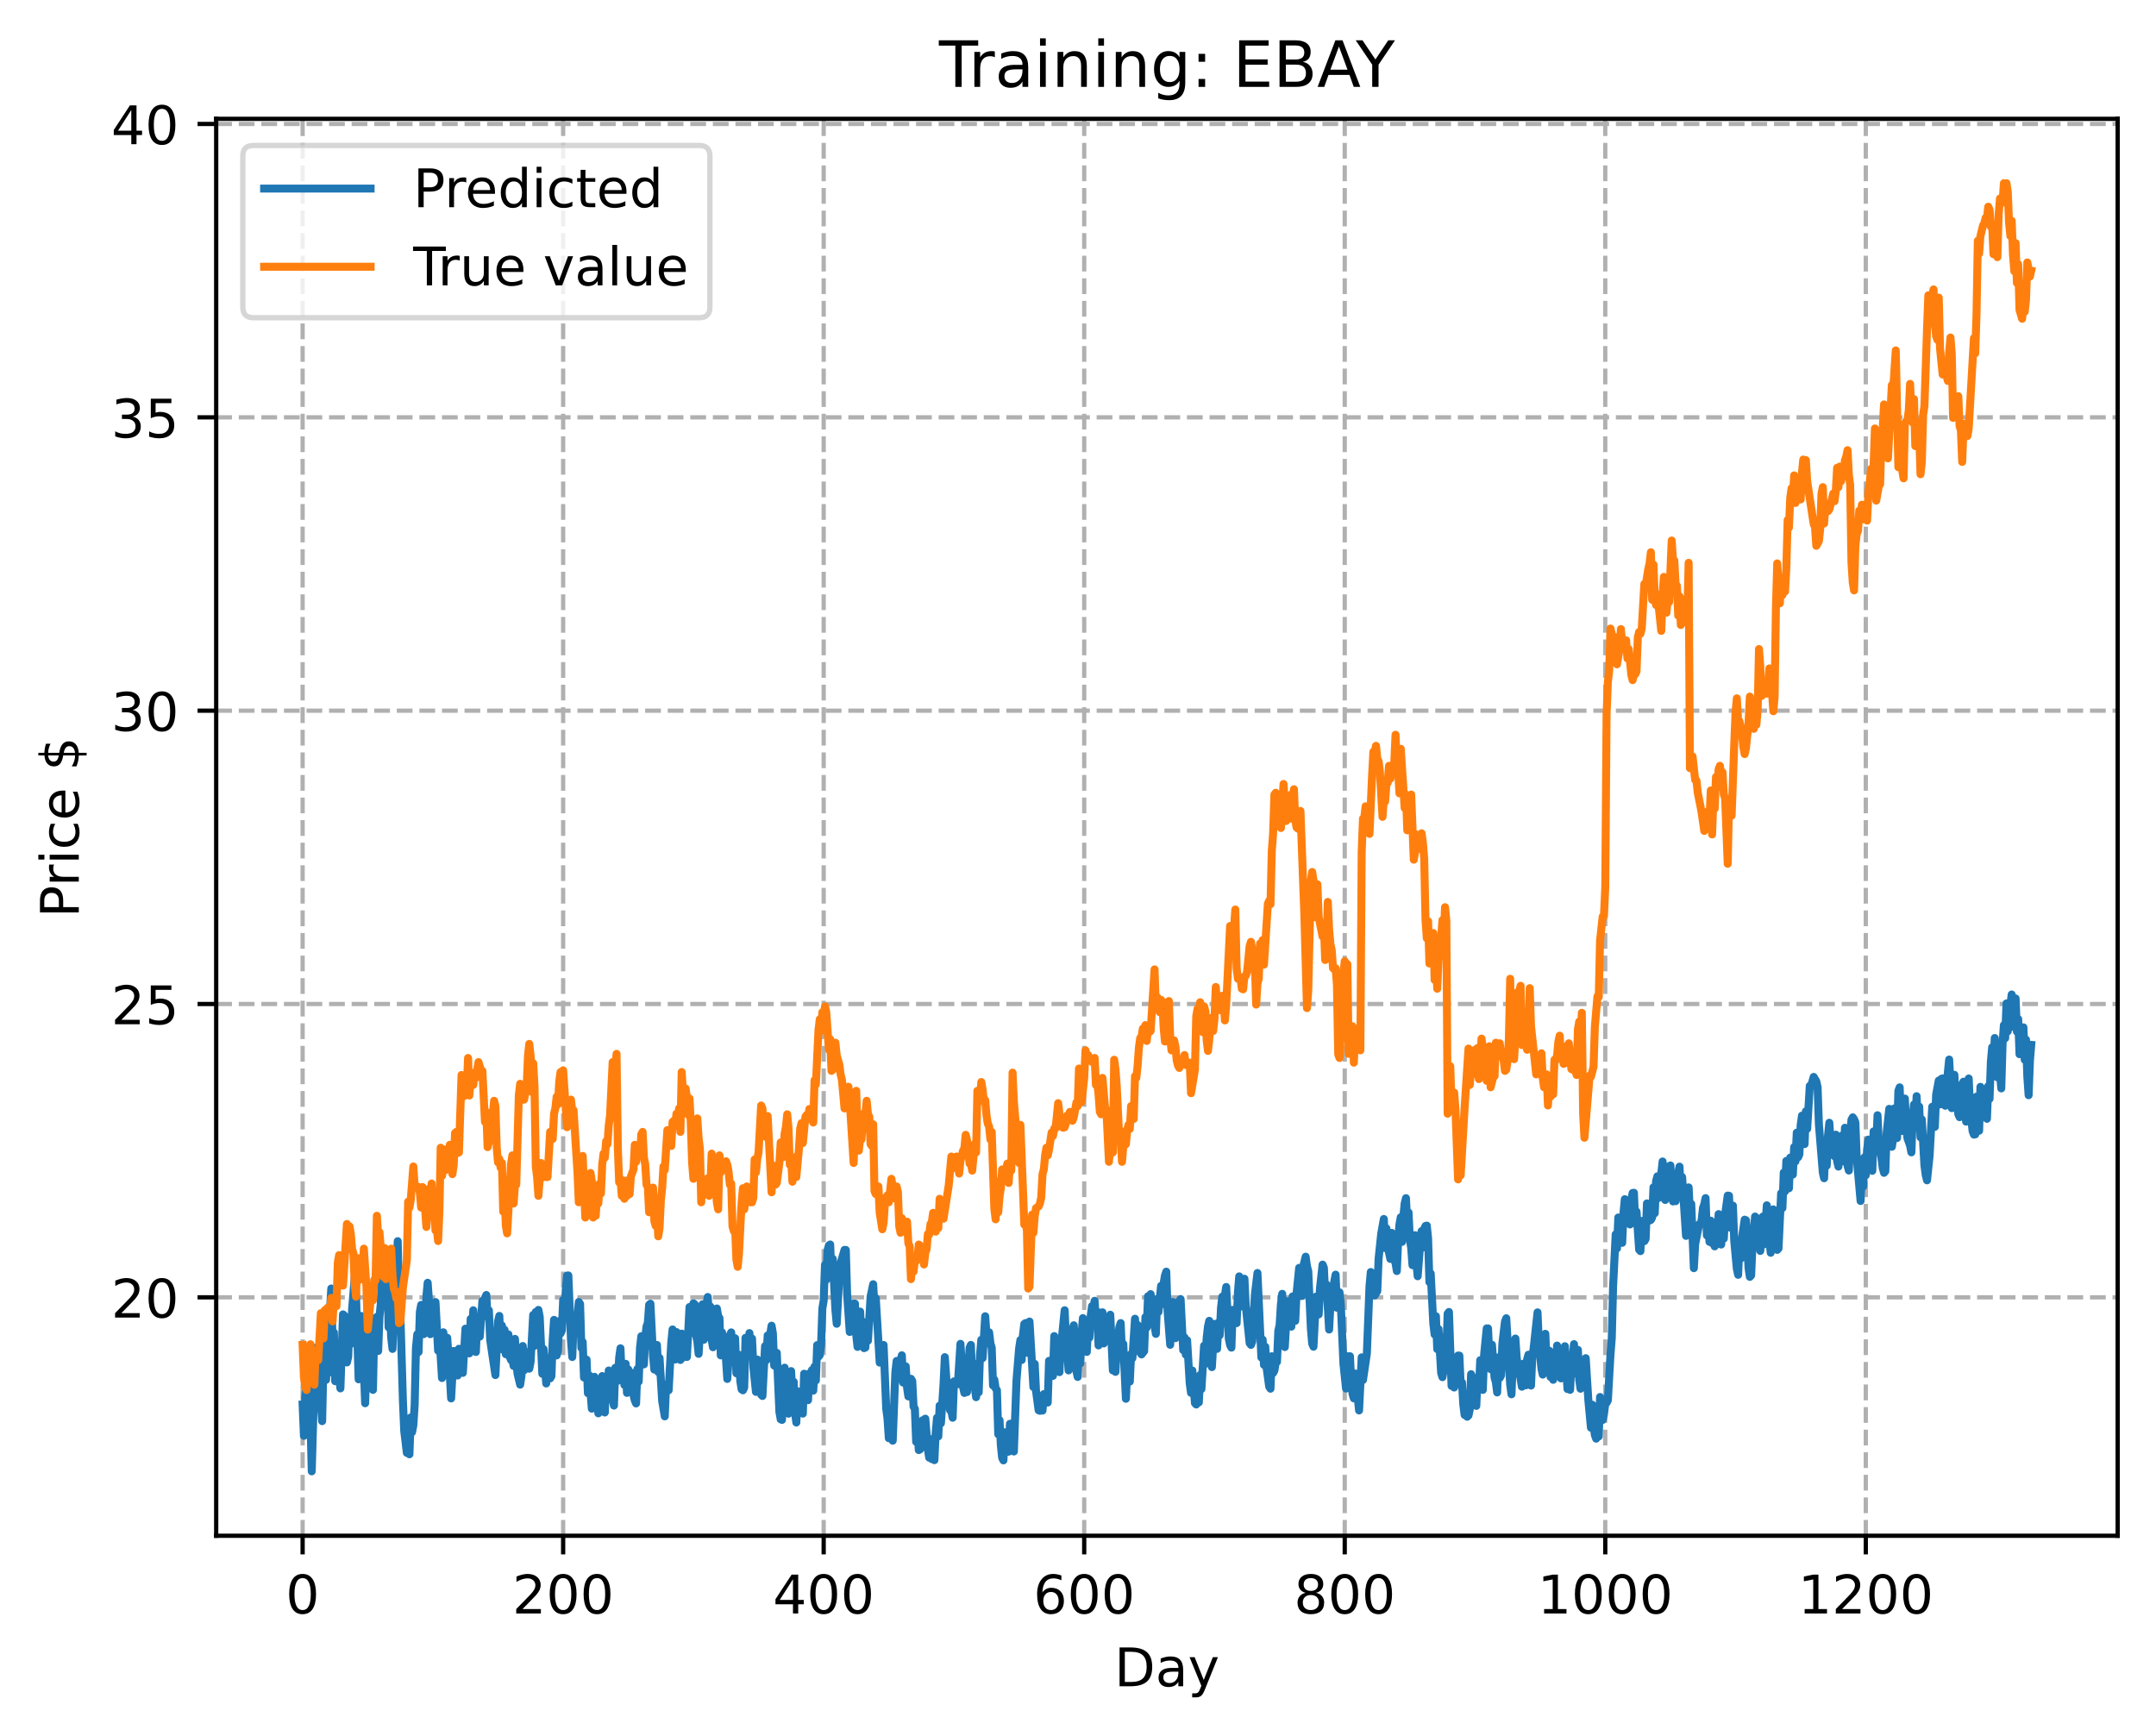 <?xml version="1.0" encoding="utf-8" standalone="no"?>
<!DOCTYPE svg PUBLIC "-//W3C//DTD SVG 1.1//EN"
  "http://www.w3.org/Graphics/SVG/1.1/DTD/svg11.dtd">
<!-- Created with matplotlib (https://matplotlib.org/) -->
<svg height="325.986pt" version="1.1" viewBox="0 0 404.923 325.986" width="404.923pt" xmlns="http://www.w3.org/2000/svg" xmlns:xlink="http://www.w3.org/1999/xlink">
 <defs>
  <style type="text/css">
*{stroke-linecap:butt;stroke-linejoin:round;}
  </style>
 </defs>
 <g id="figure_1">
  <g id="patch_1">
   <path d="M 0 325.986 
L 404.923 325.986 
L 404.923 0 
L 0 0 
z
" style="fill:#ffffff;"/>
  </g>
  <g id="axes_1">
   <g id="patch_2">
    <path d="M 40.603 288.43 
L 397.723 288.43 
L 397.723 22.318 
L 40.603 22.318 
z
" style="fill:#ffffff;"/>
   </g>
   <g id="matplotlib.axis_1">
    <g id="xtick_1">
     <g id="line2d_1">
      <path clip-path="url(#p8455c1384a)" d="M 56.836 288.43 
L 56.836 22.318 
" style="fill:none;stroke:#b0b0b0;stroke-dasharray:2.96,1.28;stroke-dashoffset:0;stroke-width:0.8;"/>
     </g>
     <g id="line2d_2">
      <defs>
       <path d="M 0 0 
L 0 3.5 
" id="md5bcb86f1a" style="stroke:#000000;stroke-width:0.8;"/>
      </defs>
      <g>
       <use style="stroke:#000000;stroke-width:0.8;" x="56.836" xlink:href="#md5bcb86f1a" y="288.43"/>
      </g>
     </g>
     <g id="text_1">
      <!-- 0 -->
      <defs>
       <path d="M 31.781 66.406 
Q 24.172 66.406 20.328 58.906 
Q 16.5 51.422 16.5 36.375 
Q 16.5 21.391 20.328 13.891 
Q 24.172 6.391 31.781 6.391 
Q 39.453 6.391 43.281 13.891 
Q 47.125 21.391 47.125 36.375 
Q 47.125 51.422 43.281 58.906 
Q 39.453 66.406 31.781 66.406 
z
M 31.781 74.219 
Q 44.047 74.219 50.516 64.516 
Q 56.984 54.828 56.984 36.375 
Q 56.984 17.969 50.516 8.266 
Q 44.047 -1.422 31.781 -1.422 
Q 19.531 -1.422 13.062 8.266 
Q 6.594 17.969 6.594 36.375 
Q 6.594 54.828 13.062 64.516 
Q 19.531 74.219 31.781 74.219 
z
" id="DejaVuSans-48"/>
      </defs>
      <g transform="translate(53.655 303.029)scale(0.1 -0.1)">
       <use xlink:href="#DejaVuSans-48"/>
      </g>
     </g>
    </g>
    <g id="xtick_2">
     <g id="line2d_3">
      <path clip-path="url(#p8455c1384a)" d="M 105.766 288.43 
L 105.766 22.318 
" style="fill:none;stroke:#b0b0b0;stroke-dasharray:2.96,1.28;stroke-dashoffset:0;stroke-width:0.8;"/>
     </g>
     <g id="line2d_4">
      <g>
       <use style="stroke:#000000;stroke-width:0.8;" x="105.766" xlink:href="#md5bcb86f1a" y="288.43"/>
      </g>
     </g>
     <g id="text_2">
      <!-- 200 -->
      <defs>
       <path d="M 19.188 8.297 
L 53.609 8.297 
L 53.609 0 
L 7.328 0 
L 7.328 8.297 
Q 12.938 14.109 22.625 23.891 
Q 32.328 33.688 34.812 36.531 
Q 39.547 41.844 41.422 45.531 
Q 43.312 49.219 43.312 52.781 
Q 43.312 58.594 39.234 62.25 
Q 35.156 65.922 28.609 65.922 
Q 23.969 65.922 18.812 64.312 
Q 13.672 62.703 7.812 59.422 
L 7.812 69.391 
Q 13.766 71.781 18.938 73 
Q 24.125 74.219 28.422 74.219 
Q 39.75 74.219 46.484 68.547 
Q 53.219 62.891 53.219 53.422 
Q 53.219 48.922 51.531 44.891 
Q 49.859 40.875 45.406 35.406 
Q 44.188 33.984 37.641 27.219 
Q 31.109 20.453 19.188 8.297 
z
" id="DejaVuSans-50"/>
      </defs>
      <g transform="translate(96.223 303.029)scale(0.1 -0.1)">
       <use xlink:href="#DejaVuSans-50"/>
       <use x="63.623" xlink:href="#DejaVuSans-48"/>
       <use x="127.246" xlink:href="#DejaVuSans-48"/>
      </g>
     </g>
    </g>
    <g id="xtick_3">
     <g id="line2d_5">
      <path clip-path="url(#p8455c1384a)" d="M 154.697 288.43 
L 154.697 22.318 
" style="fill:none;stroke:#b0b0b0;stroke-dasharray:2.96,1.28;stroke-dashoffset:0;stroke-width:0.8;"/>
     </g>
     <g id="line2d_6">
      <g>
       <use style="stroke:#000000;stroke-width:0.8;" x="154.697" xlink:href="#md5bcb86f1a" y="288.43"/>
      </g>
     </g>
     <g id="text_3">
      <!-- 400 -->
      <defs>
       <path d="M 37.797 64.312 
L 12.891 25.391 
L 37.797 25.391 
z
M 35.203 72.906 
L 47.609 72.906 
L 47.609 25.391 
L 58.016 25.391 
L 58.016 17.188 
L 47.609 17.188 
L 47.609 0 
L 37.797 0 
L 37.797 17.188 
L 4.891 17.188 
L 4.891 26.703 
z
" id="DejaVuSans-52"/>
      </defs>
      <g transform="translate(145.153 303.029)scale(0.1 -0.1)">
       <use xlink:href="#DejaVuSans-52"/>
       <use x="63.623" xlink:href="#DejaVuSans-48"/>
       <use x="127.246" xlink:href="#DejaVuSans-48"/>
      </g>
     </g>
    </g>
    <g id="xtick_4">
     <g id="line2d_7">
      <path clip-path="url(#p8455c1384a)" d="M 203.628 288.43 
L 203.628 22.318 
" style="fill:none;stroke:#b0b0b0;stroke-dasharray:2.96,1.28;stroke-dashoffset:0;stroke-width:0.8;"/>
     </g>
     <g id="line2d_8">
      <g>
       <use style="stroke:#000000;stroke-width:0.8;" x="203.628" xlink:href="#md5bcb86f1a" y="288.43"/>
      </g>
     </g>
     <g id="text_4">
      <!-- 600 -->
      <defs>
       <path d="M 33.016 40.375 
Q 26.375 40.375 22.484 35.828 
Q 18.609 31.297 18.609 23.391 
Q 18.609 15.531 22.484 10.953 
Q 26.375 6.391 33.016 6.391 
Q 39.656 6.391 43.531 10.953 
Q 47.406 15.531 47.406 23.391 
Q 47.406 31.297 43.531 35.828 
Q 39.656 40.375 33.016 40.375 
z
M 52.594 71.297 
L 52.594 62.312 
Q 48.875 64.062 45.094 64.984 
Q 41.312 65.922 37.594 65.922 
Q 27.828 65.922 22.672 59.328 
Q 17.531 52.734 16.797 39.406 
Q 19.672 43.656 24.016 45.922 
Q 28.375 48.188 33.594 48.188 
Q 44.578 48.188 50.953 41.516 
Q 57.328 34.859 57.328 23.391 
Q 57.328 12.156 50.688 5.359 
Q 44.047 -1.422 33.016 -1.422 
Q 20.359 -1.422 13.672 8.266 
Q 6.984 17.969 6.984 36.375 
Q 6.984 53.656 15.188 63.938 
Q 23.391 74.219 37.203 74.219 
Q 40.922 74.219 44.703 73.484 
Q 48.484 72.75 52.594 71.297 
z
" id="DejaVuSans-54"/>
      </defs>
      <g transform="translate(194.084 303.029)scale(0.1 -0.1)">
       <use xlink:href="#DejaVuSans-54"/>
       <use x="63.623" xlink:href="#DejaVuSans-48"/>
       <use x="127.246" xlink:href="#DejaVuSans-48"/>
      </g>
     </g>
    </g>
    <g id="xtick_5">
     <g id="line2d_9">
      <path clip-path="url(#p8455c1384a)" d="M 252.558 288.43 
L 252.558 22.318 
" style="fill:none;stroke:#b0b0b0;stroke-dasharray:2.96,1.28;stroke-dashoffset:0;stroke-width:0.8;"/>
     </g>
     <g id="line2d_10">
      <g>
       <use style="stroke:#000000;stroke-width:0.8;" x="252.558" xlink:href="#md5bcb86f1a" y="288.43"/>
      </g>
     </g>
     <g id="text_5">
      <!-- 800 -->
      <defs>
       <path d="M 31.781 34.625 
Q 24.75 34.625 20.719 30.859 
Q 16.703 27.094 16.703 20.516 
Q 16.703 13.922 20.719 10.156 
Q 24.75 6.391 31.781 6.391 
Q 38.812 6.391 42.859 10.172 
Q 46.922 13.969 46.922 20.516 
Q 46.922 27.094 42.891 30.859 
Q 38.875 34.625 31.781 34.625 
z
M 21.922 38.812 
Q 15.578 40.375 12.031 44.719 
Q 8.5 49.078 8.5 55.328 
Q 8.5 64.062 14.719 69.141 
Q 20.953 74.219 31.781 74.219 
Q 42.672 74.219 48.875 69.141 
Q 55.078 64.062 55.078 55.328 
Q 55.078 49.078 51.531 44.719 
Q 48 40.375 41.703 38.812 
Q 48.828 37.156 52.797 32.312 
Q 56.781 27.484 56.781 20.516 
Q 56.781 9.906 50.312 4.234 
Q 43.844 -1.422 31.781 -1.422 
Q 19.734 -1.422 13.25 4.234 
Q 6.781 9.906 6.781 20.516 
Q 6.781 27.484 10.781 32.312 
Q 14.797 37.156 21.922 38.812 
z
M 18.312 54.391 
Q 18.312 48.734 21.844 45.562 
Q 25.391 42.391 31.781 42.391 
Q 38.141 42.391 41.719 45.562 
Q 45.312 48.734 45.312 54.391 
Q 45.312 60.062 41.719 63.234 
Q 38.141 66.406 31.781 66.406 
Q 25.391 66.406 21.844 63.234 
Q 18.312 60.062 18.312 54.391 
z
" id="DejaVuSans-56"/>
      </defs>
      <g transform="translate(243.015 303.029)scale(0.1 -0.1)">
       <use xlink:href="#DejaVuSans-56"/>
       <use x="63.623" xlink:href="#DejaVuSans-48"/>
       <use x="127.246" xlink:href="#DejaVuSans-48"/>
      </g>
     </g>
    </g>
    <g id="xtick_6">
     <g id="line2d_11">
      <path clip-path="url(#p8455c1384a)" d="M 301.489 288.43 
L 301.489 22.318 
" style="fill:none;stroke:#b0b0b0;stroke-dasharray:2.96,1.28;stroke-dashoffset:0;stroke-width:0.8;"/>
     </g>
     <g id="line2d_12">
      <g>
       <use style="stroke:#000000;stroke-width:0.8;" x="301.489" xlink:href="#md5bcb86f1a" y="288.43"/>
      </g>
     </g>
     <g id="text_6">
      <!-- 1000 -->
      <defs>
       <path d="M 12.406 8.297 
L 28.516 8.297 
L 28.516 63.922 
L 10.984 60.406 
L 10.984 69.391 
L 28.422 72.906 
L 38.281 72.906 
L 38.281 8.297 
L 54.391 8.297 
L 54.391 0 
L 12.406 0 
z
" id="DejaVuSans-49"/>
      </defs>
      <g transform="translate(288.764 303.029)scale(0.1 -0.1)">
       <use xlink:href="#DejaVuSans-49"/>
       <use x="63.623" xlink:href="#DejaVuSans-48"/>
       <use x="127.246" xlink:href="#DejaVuSans-48"/>
       <use x="190.869" xlink:href="#DejaVuSans-48"/>
      </g>
     </g>
    </g>
    <g id="xtick_7">
     <g id="line2d_13">
      <path clip-path="url(#p8455c1384a)" d="M 350.419 288.43 
L 350.419 22.318 
" style="fill:none;stroke:#b0b0b0;stroke-dasharray:2.96,1.28;stroke-dashoffset:0;stroke-width:0.8;"/>
     </g>
     <g id="line2d_14">
      <g>
       <use style="stroke:#000000;stroke-width:0.8;" x="350.419" xlink:href="#md5bcb86f1a" y="288.43"/>
      </g>
     </g>
     <g id="text_7">
      <!-- 1200 -->
      <g transform="translate(337.694 303.029)scale(0.1 -0.1)">
       <use xlink:href="#DejaVuSans-49"/>
       <use x="63.623" xlink:href="#DejaVuSans-50"/>
       <use x="127.246" xlink:href="#DejaVuSans-48"/>
       <use x="190.869" xlink:href="#DejaVuSans-48"/>
      </g>
     </g>
    </g>
    <g id="text_8">
     <!-- Day -->
     <defs>
      <path d="M 19.672 64.797 
L 19.672 8.109 
L 31.594 8.109 
Q 46.688 8.109 53.688 14.938 
Q 60.688 21.781 60.688 36.531 
Q 60.688 51.172 53.688 57.984 
Q 46.688 64.797 31.594 64.797 
z
M 9.812 72.906 
L 30.078 72.906 
Q 51.266 72.906 61.172 64.094 
Q 71.094 55.281 71.094 36.531 
Q 71.094 17.672 61.125 8.828 
Q 51.172 0 30.078 0 
L 9.812 0 
z
" id="DejaVuSans-68"/>
      <path d="M 34.281 27.484 
Q 23.391 27.484 19.188 25 
Q 14.984 22.516 14.984 16.5 
Q 14.984 11.719 18.141 8.906 
Q 21.297 6.109 26.703 6.109 
Q 34.188 6.109 38.703 11.406 
Q 43.219 16.703 43.219 25.484 
L 43.219 27.484 
z
M 52.203 31.203 
L 52.203 0 
L 43.219 0 
L 43.219 8.297 
Q 40.141 3.328 35.547 0.953 
Q 30.953 -1.422 24.312 -1.422 
Q 15.922 -1.422 10.953 3.297 
Q 6 8.016 6 15.922 
Q 6 25.141 12.172 29.828 
Q 18.359 34.516 30.609 34.516 
L 43.219 34.516 
L 43.219 35.406 
Q 43.219 41.609 39.141 45 
Q 35.062 48.391 27.688 48.391 
Q 23 48.391 18.547 47.266 
Q 14.109 46.141 10.016 43.891 
L 10.016 52.203 
Q 14.938 54.109 19.578 55.047 
Q 24.219 56 28.609 56 
Q 40.484 56 46.344 49.844 
Q 52.203 43.703 52.203 31.203 
z
" id="DejaVuSans-97"/>
      <path d="M 32.172 -5.078 
Q 28.375 -14.844 24.75 -17.812 
Q 21.141 -20.797 15.094 -20.797 
L 7.906 -20.797 
L 7.906 -13.281 
L 13.188 -13.281 
Q 16.891 -13.281 18.938 -11.516 
Q 21 -9.766 23.484 -3.219 
L 25.094 0.875 
L 2.984 54.688 
L 12.5 54.688 
L 29.594 11.922 
L 46.688 54.688 
L 56.203 54.688 
z
" id="DejaVuSans-121"/>
     </defs>
     <g transform="translate(209.29 316.707)scale(0.1 -0.1)">
      <use xlink:href="#DejaVuSans-68"/>
      <use x="77.002" xlink:href="#DejaVuSans-97"/>
      <use x="138.281" xlink:href="#DejaVuSans-121"/>
     </g>
    </g>
   </g>
   <g id="matplotlib.axis_2">
    <g id="ytick_1">
     <g id="line2d_15">
      <path clip-path="url(#p8455c1384a)" d="M 40.603 243.657 
L 397.723 243.657 
" style="fill:none;stroke:#b0b0b0;stroke-dasharray:2.96,1.28;stroke-dashoffset:0;stroke-width:0.8;"/>
     </g>
     <g id="line2d_16">
      <defs>
       <path d="M 0 0 
L -3.5 0 
" id="mb3693dc224" style="stroke:#000000;stroke-width:0.8;"/>
      </defs>
      <g>
       <use style="stroke:#000000;stroke-width:0.8;" x="40.603" xlink:href="#mb3693dc224" y="243.657"/>
      </g>
     </g>
     <g id="text_9">
      <!-- 20 -->
      <g transform="translate(20.878 247.456)scale(0.1 -0.1)">
       <use xlink:href="#DejaVuSans-50"/>
       <use x="63.623" xlink:href="#DejaVuSans-48"/>
      </g>
     </g>
    </g>
    <g id="ytick_2">
     <g id="line2d_17">
      <path clip-path="url(#p8455c1384a)" d="M 40.603 188.564 
L 397.723 188.564 
" style="fill:none;stroke:#b0b0b0;stroke-dasharray:2.96,1.28;stroke-dashoffset:0;stroke-width:0.8;"/>
     </g>
     <g id="line2d_18">
      <g>
       <use style="stroke:#000000;stroke-width:0.8;" x="40.603" xlink:href="#mb3693dc224" y="188.564"/>
      </g>
     </g>
     <g id="text_10">
      <!-- 25 -->
      <defs>
       <path d="M 10.797 72.906 
L 49.516 72.906 
L 49.516 64.594 
L 19.828 64.594 
L 19.828 46.734 
Q 21.969 47.469 24.109 47.828 
Q 26.266 48.188 28.422 48.188 
Q 40.625 48.188 47.75 41.5 
Q 54.891 34.812 54.891 23.391 
Q 54.891 11.625 47.562 5.094 
Q 40.234 -1.422 26.906 -1.422 
Q 22.312 -1.422 17.547 -0.641 
Q 12.797 0.141 7.719 1.703 
L 7.719 11.625 
Q 12.109 9.234 16.797 8.062 
Q 21.484 6.891 26.703 6.891 
Q 35.156 6.891 40.078 11.328 
Q 45.016 15.766 45.016 23.391 
Q 45.016 31 40.078 35.438 
Q 35.156 39.891 26.703 39.891 
Q 22.75 39.891 18.812 39.016 
Q 14.891 38.141 10.797 36.281 
z
" id="DejaVuSans-53"/>
      </defs>
      <g transform="translate(20.878 192.363)scale(0.1 -0.1)">
       <use xlink:href="#DejaVuSans-50"/>
       <use x="63.623" xlink:href="#DejaVuSans-53"/>
      </g>
     </g>
    </g>
    <g id="ytick_3">
     <g id="line2d_19">
      <path clip-path="url(#p8455c1384a)" d="M 40.603 133.471 
L 397.723 133.471 
" style="fill:none;stroke:#b0b0b0;stroke-dasharray:2.96,1.28;stroke-dashoffset:0;stroke-width:0.8;"/>
     </g>
     <g id="line2d_20">
      <g>
       <use style="stroke:#000000;stroke-width:0.8;" x="40.603" xlink:href="#mb3693dc224" y="133.471"/>
      </g>
     </g>
     <g id="text_11">
      <!-- 30 -->
      <defs>
       <path d="M 40.578 39.312 
Q 47.656 37.797 51.625 33 
Q 55.609 28.219 55.609 21.188 
Q 55.609 10.406 48.188 4.484 
Q 40.766 -1.422 27.094 -1.422 
Q 22.516 -1.422 17.656 -0.516 
Q 12.797 0.391 7.625 2.203 
L 7.625 11.719 
Q 11.719 9.328 16.594 8.109 
Q 21.484 6.891 26.812 6.891 
Q 36.078 6.891 40.938 10.547 
Q 45.797 14.203 45.797 21.188 
Q 45.797 27.641 41.281 31.266 
Q 36.766 34.906 28.719 34.906 
L 20.219 34.906 
L 20.219 43.016 
L 29.109 43.016 
Q 36.375 43.016 40.234 45.922 
Q 44.094 48.828 44.094 54.297 
Q 44.094 59.906 40.109 62.906 
Q 36.141 65.922 28.719 65.922 
Q 24.656 65.922 20.016 65.031 
Q 15.375 64.156 9.812 62.312 
L 9.812 71.094 
Q 15.438 72.656 20.344 73.438 
Q 25.25 74.219 29.594 74.219 
Q 40.828 74.219 47.359 69.109 
Q 53.906 64.016 53.906 55.328 
Q 53.906 49.266 50.438 45.094 
Q 46.969 40.922 40.578 39.312 
z
" id="DejaVuSans-51"/>
      </defs>
      <g transform="translate(20.878 137.27)scale(0.1 -0.1)">
       <use xlink:href="#DejaVuSans-51"/>
       <use x="63.623" xlink:href="#DejaVuSans-48"/>
      </g>
     </g>
    </g>
    <g id="ytick_4">
     <g id="line2d_21">
      <path clip-path="url(#p8455c1384a)" d="M 40.603 78.378 
L 397.723 78.378 
" style="fill:none;stroke:#b0b0b0;stroke-dasharray:2.96,1.28;stroke-dashoffset:0;stroke-width:0.8;"/>
     </g>
     <g id="line2d_22">
      <g>
       <use style="stroke:#000000;stroke-width:0.8;" x="40.603" xlink:href="#mb3693dc224" y="78.378"/>
      </g>
     </g>
     <g id="text_12">
      <!-- 35 -->
      <g transform="translate(20.878 82.177)scale(0.1 -0.1)">
       <use xlink:href="#DejaVuSans-51"/>
       <use x="63.623" xlink:href="#DejaVuSans-53"/>
      </g>
     </g>
    </g>
    <g id="ytick_5">
     <g id="line2d_23">
      <path clip-path="url(#p8455c1384a)" d="M 40.603 23.285 
L 397.723 23.285 
" style="fill:none;stroke:#b0b0b0;stroke-dasharray:2.96,1.28;stroke-dashoffset:0;stroke-width:0.8;"/>
     </g>
     <g id="line2d_24">
      <g>
       <use style="stroke:#000000;stroke-width:0.8;" x="40.603" xlink:href="#mb3693dc224" y="23.285"/>
      </g>
     </g>
     <g id="text_13">
      <!-- 40 -->
      <g transform="translate(20.878 27.085)scale(0.1 -0.1)">
       <use xlink:href="#DejaVuSans-52"/>
       <use x="63.623" xlink:href="#DejaVuSans-48"/>
      </g>
     </g>
    </g>
    <g id="text_14">
     <!-- Price $ -->
     <defs>
      <path d="M 19.672 64.797 
L 19.672 37.406 
L 32.078 37.406 
Q 38.969 37.406 42.719 40.969 
Q 46.484 44.531 46.484 51.125 
Q 46.484 57.672 42.719 61.234 
Q 38.969 64.797 32.078 64.797 
z
M 9.812 72.906 
L 32.078 72.906 
Q 44.344 72.906 50.609 67.359 
Q 56.891 61.812 56.891 51.125 
Q 56.891 40.328 50.609 34.812 
Q 44.344 29.297 32.078 29.297 
L 19.672 29.297 
L 19.672 0 
L 9.812 0 
z
" id="DejaVuSans-80"/>
      <path d="M 41.109 46.297 
Q 39.594 47.172 37.812 47.578 
Q 36.031 48 33.891 48 
Q 26.266 48 22.188 43.047 
Q 18.109 38.094 18.109 28.812 
L 18.109 0 
L 9.078 0 
L 9.078 54.688 
L 18.109 54.688 
L 18.109 46.188 
Q 20.953 51.172 25.484 53.578 
Q 30.031 56 36.531 56 
Q 37.453 56 38.578 55.875 
Q 39.703 55.766 41.062 55.516 
z
" id="DejaVuSans-114"/>
      <path d="M 9.422 54.688 
L 18.406 54.688 
L 18.406 0 
L 9.422 0 
z
M 9.422 75.984 
L 18.406 75.984 
L 18.406 64.594 
L 9.422 64.594 
z
" id="DejaVuSans-105"/>
      <path d="M 48.781 52.594 
L 48.781 44.188 
Q 44.969 46.297 41.141 47.344 
Q 37.312 48.391 33.406 48.391 
Q 24.656 48.391 19.812 42.844 
Q 14.984 37.312 14.984 27.297 
Q 14.984 17.281 19.812 11.734 
Q 24.656 6.203 33.406 6.203 
Q 37.312 6.203 41.141 7.25 
Q 44.969 8.297 48.781 10.406 
L 48.781 2.094 
Q 45.016 0.344 40.984 -0.531 
Q 36.969 -1.422 32.422 -1.422 
Q 20.062 -1.422 12.781 6.344 
Q 5.516 14.109 5.516 27.297 
Q 5.516 40.672 12.859 48.328 
Q 20.219 56 33.016 56 
Q 37.156 56 41.109 55.141 
Q 45.062 54.297 48.781 52.594 
z
" id="DejaVuSans-99"/>
      <path d="M 56.203 29.594 
L 56.203 25.203 
L 14.891 25.203 
Q 15.484 15.922 20.484 11.062 
Q 25.484 6.203 34.422 6.203 
Q 39.594 6.203 44.453 7.469 
Q 49.312 8.734 54.109 11.281 
L 54.109 2.781 
Q 49.266 0.734 44.188 -0.344 
Q 39.109 -1.422 33.891 -1.422 
Q 20.797 -1.422 13.156 6.188 
Q 5.516 13.812 5.516 26.812 
Q 5.516 40.234 12.766 48.109 
Q 20.016 56 32.328 56 
Q 43.359 56 49.781 48.891 
Q 56.203 41.797 56.203 29.594 
z
M 47.219 32.234 
Q 47.125 39.594 43.094 43.984 
Q 39.062 48.391 32.422 48.391 
Q 24.906 48.391 20.391 44.141 
Q 15.875 39.891 15.188 32.172 
z
" id="DejaVuSans-101"/>
      <path id="DejaVuSans-32"/>
      <path d="M 33.797 -14.703 
L 28.906 -14.703 
L 28.859 0 
Q 23.734 0.094 18.609 1.188 
Q 13.484 2.297 8.297 4.5 
L 8.297 13.281 
Q 13.281 10.156 18.375 8.562 
Q 23.484 6.984 28.906 6.938 
L 28.906 29.203 
Q 18.109 30.953 13.203 35.156 
Q 8.297 39.359 8.297 46.688 
Q 8.297 54.641 13.625 59.219 
Q 18.953 63.812 28.906 64.5 
L 28.906 75.984 
L 33.797 75.984 
L 33.797 64.656 
Q 38.328 64.453 42.578 63.688 
Q 46.828 62.938 50.875 61.625 
L 50.875 53.078 
Q 46.828 55.125 42.547 56.25 
Q 38.281 57.375 33.797 57.562 
L 33.797 36.719 
Q 44.875 35.016 50.094 30.609 
Q 55.328 26.219 55.328 18.609 
Q 55.328 10.359 49.781 5.594 
Q 44.234 0.828 33.797 0.094 
z
M 28.906 37.594 
L 28.906 57.625 
Q 23.25 56.984 20.266 54.391 
Q 17.281 51.812 17.281 47.516 
Q 17.281 43.312 20.031 40.969 
Q 22.797 38.625 28.906 37.594 
z
M 33.797 28.219 
L 33.797 7.078 
Q 39.984 7.906 43.141 10.594 
Q 46.297 13.281 46.297 17.672 
Q 46.297 21.969 43.281 24.5 
Q 40.281 27.047 33.797 28.219 
z
" id="DejaVuSans-36"/>
     </defs>
     <g transform="translate(14.798 172.342)rotate(-90)scale(0.1 -0.1)">
      <use xlink:href="#DejaVuSans-80"/>
      <use x="58.553" xlink:href="#DejaVuSans-114"/>
      <use x="99.666" xlink:href="#DejaVuSans-105"/>
      <use x="127.449" xlink:href="#DejaVuSans-99"/>
      <use x="182.43" xlink:href="#DejaVuSans-101"/>
      <use x="243.953" xlink:href="#DejaVuSans-32"/>
      <use x="275.74" xlink:href="#DejaVuSans-36"/>
     </g>
    </g>
   </g>
   <g id="line2d_25">
    <path clip-path="url(#p8455c1384a)" d="M 56.836 263.789 
L 57.081 269.663 
L 57.325 262.278 
L 57.814 258.37 
L 58.059 261.062 
L 58.304 266.448 
L 58.548 276.334 
L 59.038 259.024 
L 59.282 253.135 
L 59.772 262.715 
L 60.016 254.136 
L 60.261 263.531 
L 60.506 266.912 
L 60.75 255.668 
L 60.995 252.001 
L 61.24 259.146 
L 61.484 254.339 
L 61.729 257.847 
L 61.974 246.089 
L 62.218 242.001 
L 62.463 252.446 
L 62.708 250.262 
L 62.952 259.406 
L 63.197 252.351 
L 63.441 254.351 
L 63.686 258.675 
L 63.931 260.76 
L 64.42 246.86 
L 64.665 247.079 
L 64.909 254.201 
L 65.154 255.884 
L 65.399 254.816 
L 65.643 248.025 
L 65.888 252.424 
L 66.133 245.774 
L 66.622 239.943 
L 66.867 243.367 
L 67.356 259.054 
L 67.845 247.157 
L 68.09 250.748 
L 68.579 263.548 
L 69.069 248.388 
L 69.313 244.289 
L 69.558 256.083 
L 70.047 261.038 
L 70.292 249.435 
L 70.536 253.872 
L 70.781 247.331 
L 71.026 253.735 
L 71.27 247.297 
L 71.515 244.906 
L 71.76 238.642 
L 72.004 243.55 
L 72.249 234.527 
L 72.494 237.423 
L 72.738 238.45 
L 72.983 249.28 
L 73.228 245.898 
L 73.472 251.246 
L 73.717 253.343 
L 74.206 236.698 
L 74.451 238.694 
L 74.696 233.11 
L 74.94 244.118 
L 75.185 246.442 
L 75.674 263.112 
L 75.919 268.769 
L 76.408 272.862 
L 76.653 272.278 
L 76.897 273.134 
L 77.142 266.218 
L 77.387 268.98 
L 77.631 267.677 
L 77.876 263.941 
L 78.121 253.125 
L 78.365 250.597 
L 78.61 253.936 
L 78.855 246.385 
L 79.099 245.082 
L 79.344 247.153 
L 79.589 250.569 
L 79.833 248.483 
L 80.078 243.5 
L 80.323 240.922 
L 80.567 244.34 
L 80.812 250.574 
L 81.056 247.215 
L 81.301 248.784 
L 81.79 244.542 
L 82.28 253.668 
L 82.524 250.97 
L 83.014 258.813 
L 83.258 250.223 
L 83.503 251.867 
L 83.748 255.355 
L 83.992 251.251 
L 84.482 258.331 
L 84.726 262.642 
L 85.216 253.726 
L 85.705 258.16 
L 85.95 258.337 
L 86.194 253.317 
L 86.439 256.079 
L 86.684 257.263 
L 86.928 257.845 
L 87.417 249.538 
L 87.662 252.849 
L 87.907 253.962 
L 88.151 254.18 
L 88.396 247.709 
L 88.641 251.215 
L 88.885 246.086 
L 89.13 251.496 
L 89.375 253.919 
L 89.619 248.583 
L 89.864 250.935 
L 90.109 251.037 
L 90.598 244.322 
L 90.843 245.953 
L 91.087 243.753 
L 91.332 243.219 
L 91.577 247.351 
L 91.821 246.104 
L 92.066 251.688 
L 93.044 258.26 
L 93.534 248.155 
L 93.778 247.148 
L 94.023 252.462 
L 94.268 248.949 
L 94.512 253.522 
L 94.757 249.751 
L 95.002 254.345 
L 95.246 251.903 
L 95.491 250.63 
L 95.736 254.833 
L 95.98 255.437 
L 96.225 255.327 
L 96.47 256.55 
L 96.714 251.459 
L 96.959 255.742 
L 97.204 258.027 
L 97.693 260.056 
L 97.938 258.396 
L 98.182 252.799 
L 98.427 257.357 
L 98.672 253.865 
L 98.916 256.265 
L 99.161 256.987 
L 99.405 257.057 
L 99.65 255.789 
L 100.139 246.961 
L 100.384 252.767 
L 100.629 246.406 
L 100.873 247.641 
L 101.118 246.019 
L 101.363 247.29 
L 101.852 258.017 
L 102.097 253.378 
L 102.586 259.834 
L 102.831 255.089 
L 103.075 258.226 
L 103.32 258.882 
L 103.565 258.462 
L 103.809 251.594 
L 104.054 247.891 
L 104.543 254.566 
L 104.788 253.75 
L 105.032 248.12 
L 105.277 250.442 
L 105.522 249.904 
L 105.766 244.134 
L 106.011 247.662 
L 106.256 242.288 
L 106.5 239.568 
L 106.745 239.547 
L 107.234 251.617 
L 107.479 254.867 
L 107.724 248.371 
L 107.968 249.892 
L 108.213 247.381 
L 108.458 247.215 
L 108.702 244.523 
L 108.947 244.899 
L 109.192 253.152 
L 109.436 252.043 
L 109.681 258.719 
L 109.926 256.051 
L 110.17 255.357 
L 110.415 261.66 
L 110.66 258.306 
L 111.149 264.566 
L 111.638 258.584 
L 111.883 263.958 
L 112.127 260.904 
L 112.372 265.442 
L 112.617 259.041 
L 112.861 262.519 
L 113.106 258.444 
L 113.351 264.029 
L 113.595 265.282 
L 113.84 258.789 
L 114.085 262.494 
L 114.329 257.396 
L 114.574 261.674 
L 115.063 262.884 
L 115.308 263.986 
L 115.553 256.896 
L 115.797 258.919 
L 116.042 259.332 
L 116.287 254.956 
L 116.531 253.225 
L 116.776 258.846 
L 117.02 256.314 
L 117.265 260.104 
L 117.51 256.142 
L 117.754 261.603 
L 117.999 257.196 
L 118.244 261.306 
L 118.488 257.792 
L 118.733 260.868 
L 119.222 263.035 
L 119.467 263.582 
L 119.712 257.116 
L 119.956 259.479 
L 120.201 253.119 
L 120.446 250.957 
L 120.69 255.447 
L 120.935 256.244 
L 121.18 251.162 
L 121.424 249.126 
L 121.669 248.442 
L 121.914 245.054 
L 122.158 244.849 
L 122.648 254.645 
L 122.892 257.222 
L 123.137 253.974 
L 123.381 252.599 
L 123.626 257.677 
L 123.871 255.038 
L 124.36 263.098 
L 124.849 266.011 
L 125.094 260.352 
L 125.339 259.93 
L 125.583 261.107 
L 126.073 252.155 
L 126.317 249.69 
L 126.807 255.339 
L 127.051 250.182 
L 127.296 254.144 
L 127.541 250.501 
L 127.785 255.419 
L 128.03 250.472 
L 128.275 254.973 
L 128.519 251.285 
L 128.764 254.144 
L 129.008 254.856 
L 129.498 245.475 
L 129.742 250.355 
L 130.232 244.775 
L 130.476 244.964 
L 130.721 250.766 
L 130.966 251.915 
L 131.21 254.276 
L 131.7 245.775 
L 131.944 244.964 
L 132.189 251.623 
L 132.678 244.944 
L 132.923 243.592 
L 133.168 247.737 
L 133.412 245.384 
L 133.657 251.608 
L 133.902 253.028 
L 134.146 247.741 
L 134.391 247.37 
L 134.636 245.753 
L 134.88 247.21 
L 135.125 247.545 
L 135.369 254.557 
L 135.614 250.252 
L 135.859 254.578 
L 136.103 251.642 
L 136.593 258.982 
L 137.082 250.745 
L 137.327 250.238 
L 137.571 253.731 
L 137.816 251.694 
L 138.061 251.341 
L 138.305 257.923 
L 138.55 256.535 
L 138.795 254.448 
L 139.039 259.415 
L 139.284 260.941 
L 139.529 261.116 
L 139.773 260.61 
L 140.018 251.254 
L 140.507 254.733 
L 140.752 250.368 
L 140.996 254.302 
L 141.241 251.398 
L 141.486 256.715 
L 141.975 261.412 
L 142.22 255.332 
L 142.954 261.94 
L 143.198 262.183 
L 143.688 252.815 
L 143.932 255.454 
L 144.177 250.809 
L 144.422 254.436 
L 144.666 250.508 
L 144.911 248.981 
L 145.156 250.4 
L 145.4 256.481 
L 145.645 254.581 
L 145.89 254.079 
L 146.379 265.179 
L 146.624 266.567 
L 146.868 266.676 
L 147.113 259.071 
L 147.357 256.867 
L 147.602 261.728 
L 147.847 262.136 
L 148.091 265.509 
L 148.581 257.511 
L 148.825 262.144 
L 149.07 259.528 
L 149.315 265.251 
L 149.559 267.17 
L 149.804 261.308 
L 150.049 264.706 
L 150.293 264.276 
L 150.783 265.497 
L 151.027 258.004 
L 151.517 262.903 
L 151.761 262.971 
L 152.006 257.936 
L 152.251 260.334 
L 152.495 257.308 
L 152.74 261.182 
L 152.984 256.659 
L 153.229 259.262 
L 153.474 252.631 
L 153.718 254.809 
L 153.963 254.507 
L 154.208 252.647 
L 154.452 245.727 
L 154.697 244.286 
L 154.942 237.55 
L 155.186 240.348 
L 155.431 234.811 
L 155.676 233.913 
L 155.92 233.732 
L 156.165 239.798 
L 156.41 236.438 
L 156.899 246.053 
L 157.144 248.623 
L 157.633 239.571 
L 157.878 237.244 
L 158.612 234.745 
L 158.856 234.76 
L 159.101 243.059 
L 159.59 250.161 
L 159.835 246.28 
L 160.079 244.969 
L 160.324 244.831 
L 160.569 244.836 
L 160.813 250.772 
L 161.058 252.964 
L 161.547 246.336 
L 161.792 252.205 
L 162.037 248.215 
L 162.281 253.198 
L 162.526 253.09 
L 162.771 248.393 
L 163.015 251.8 
L 163.505 243.531 
L 163.994 241.194 
L 164.239 245.475 
L 164.483 243.813 
L 165.217 255.918 
L 165.462 253.615 
L 165.706 253.225 
L 165.951 252.607 
L 166.44 264.573 
L 166.685 266.443 
L 166.93 270.114 
L 167.174 266.542 
L 167.419 269.162 
L 167.664 270.581 
L 168.153 257.783 
L 168.398 255.599 
L 168.642 258.958 
L 168.887 256.644 
L 169.376 254.541 
L 169.621 259.67 
L 169.866 257.67 
L 170.11 256.616 
L 170.355 260.598 
L 170.6 262.263 
L 170.844 259.626 
L 171.089 258.955 
L 171.333 259.366 
L 171.578 264.175 
L 171.823 264.596 
L 172.067 270.794 
L 172.312 268.323 
L 172.557 272.344 
L 172.801 272.208 
L 173.046 268.035 
L 173.291 266.732 
L 173.535 271.328 
L 173.78 266.448 
L 174.269 272.228 
L 174.514 273.767 
L 174.759 270.29 
L 175.003 274.037 
L 175.248 273.093 
L 175.493 274.234 
L 175.737 269.033 
L 175.982 266.283 
L 176.227 269.768 
L 176.471 263.995 
L 176.716 267.314 
L 177.205 259.985 
L 177.45 254.892 
L 177.939 261.881 
L 178.428 264.854 
L 178.673 264.984 
L 178.918 266.272 
L 179.162 259.44 
L 179.407 259.796 
L 179.896 259.967 
L 180.386 252.392 
L 180.875 260.504 
L 181.12 261.613 
L 181.364 260.79 
L 181.609 261.457 
L 182.098 253.132 
L 182.343 252.591 
L 182.588 258.851 
L 182.832 256.293 
L 183.077 260.593 
L 183.321 262.411 
L 183.566 256.123 
L 183.811 261.492 
L 184.055 254.477 
L 184.3 251.637 
L 184.545 255.069 
L 185.034 247.209 
L 185.279 250.735 
L 185.523 250.856 
L 185.768 250.224 
L 186.013 252.284 
L 186.257 253.127 
L 186.502 260.213 
L 186.747 259.12 
L 186.991 260.745 
L 187.236 261.09 
L 187.481 269.362 
L 187.725 266.728 
L 187.97 271.428 
L 188.215 273.804 
L 188.459 274.278 
L 188.704 269 
L 188.948 272.09 
L 189.193 272.661 
L 189.438 272.64 
L 189.682 267.41 
L 189.927 270.695 
L 190.172 267.286 
L 190.416 272.608 
L 190.906 259.289 
L 191.395 253.31 
L 191.64 251.673 
L 191.884 255.427 
L 192.129 250.68 
L 192.374 248.655 
L 192.618 248.486 
L 192.863 254.052 
L 193.108 249.154 
L 193.352 248.202 
L 194.086 260.503 
L 194.331 256.157 
L 194.575 261.22 
L 195.065 264.868 
L 195.309 264.971 
L 195.554 264.551 
L 195.799 264.925 
L 196.043 261.834 
L 196.533 262.04 
L 196.777 263.413 
L 197.022 255.581 
L 197.267 258.471 
L 197.756 258.408 
L 198.001 250.937 
L 198.245 253.225 
L 198.49 253.557 
L 198.979 257.706 
L 199.224 251.809 
L 199.469 250.93 
L 199.958 246.081 
L 200.203 251.64 
L 200.447 253.869 
L 200.692 257.379 
L 200.936 252.348 
L 201.181 253.249 
L 201.426 249.758 
L 201.67 248.909 
L 202.16 257.517 
L 202.404 258.608 
L 202.649 252.929 
L 202.894 256.066 
L 203.138 250.517 
L 203.383 247.556 
L 203.628 252.475 
L 203.872 252.393 
L 204.117 253.907 
L 204.362 248.829 
L 204.606 251.23 
L 204.851 247.16 
L 205.096 245.297 
L 205.34 245.93 
L 205.585 244.308 
L 205.83 248.433 
L 206.074 246.333 
L 206.319 252.689 
L 207.053 246.469 
L 207.297 252.319 
L 207.542 249.708 
L 207.787 250.064 
L 208.031 248.509 
L 208.521 246.924 
L 209.01 257.384 
L 209.255 254.513 
L 209.499 257.653 
L 209.744 253.07 
L 210.233 249.239 
L 210.478 248.492 
L 210.723 254.131 
L 210.967 252.406 
L 211.457 262.71 
L 211.701 257.586 
L 211.946 259.467 
L 212.191 259.483 
L 212.435 254.303 
L 212.68 255.083 
L 213.169 247.676 
L 213.414 252.927 
L 213.658 248.842 
L 214.148 254.049 
L 214.392 254.375 
L 214.882 253.768 
L 215.126 247.376 
L 215.371 249.343 
L 215.616 243.449 
L 215.86 246.756 
L 216.105 243.055 
L 216.594 248.323 
L 216.839 248.971 
L 217.084 250.52 
L 217.328 243.965 
L 217.573 246.403 
L 218.062 241.508 
L 218.307 244.913 
L 218.551 240.956 
L 218.796 239.551 
L 219.041 238.835 
L 219.285 246.217 
L 219.775 252.572 
L 220.019 246.628 
L 220.264 244.536 
L 220.753 251.328 
L 221.243 245.153 
L 221.487 244.326 
L 221.732 243.981 
L 222.221 253.577 
L 222.466 251.192 
L 222.711 254.429 
L 222.955 251.716 
L 223.445 259.835 
L 223.689 261.599 
L 223.934 257.403 
L 224.423 263.522 
L 224.668 263.781 
L 224.912 262.689 
L 225.157 263.391 
L 225.402 258.237 
L 225.646 260.881 
L 226.136 252.742 
L 226.38 256.163 
L 226.625 251.3 
L 226.87 249.129 
L 227.114 248.067 
L 227.359 254.186 
L 227.604 256.763 
L 228.093 248.653 
L 228.338 252.159 
L 228.582 253.333 
L 228.827 248.421 
L 229.072 250.786 
L 229.316 245.678 
L 229.561 243.538 
L 229.806 248.518 
L 230.05 243.297 
L 230.295 241.711 
L 230.784 251.423 
L 231.029 252.625 
L 231.273 253.105 
L 231.518 246.011 
L 231.763 247.642 
L 232.252 248.505 
L 232.497 242.728 
L 232.741 239.718 
L 232.986 245.387 
L 233.231 241.893 
L 233.475 240.663 
L 233.72 240.159 
L 233.965 245.222 
L 234.699 252.269 
L 234.943 252.588 
L 235.188 251.968 
L 235.677 243.185 
L 236.167 239.083 
L 236.9 254.952 
L 237.145 251.609 
L 237.39 256.347 
L 237.634 252.943 
L 237.879 256.866 
L 238.368 260.434 
L 238.613 260.816 
L 238.858 254.724 
L 239.102 257.867 
L 239.347 257.415 
L 239.592 255.895 
L 239.836 255.775 
L 240.081 249.945 
L 240.326 248.877 
L 240.57 244.953 
L 240.815 243.001 
L 241.06 250.707 
L 241.304 252.994 
L 241.794 244.391 
L 242.038 248.356 
L 242.283 248.19 
L 242.527 249.162 
L 242.772 243.485 
L 243.017 246.597 
L 243.261 248.078 
L 243.506 242.991 
L 243.995 238.124 
L 244.485 243.412 
L 244.729 238.019 
L 245.219 236.021 
L 245.463 237.81 
L 245.708 238.76 
L 246.197 249.503 
L 246.442 252.369 
L 246.687 252.934 
L 247.176 243.525 
L 247.421 246.106 
L 247.665 246.866 
L 247.91 241.907 
L 248.399 237.512 
L 248.644 238.116 
L 248.888 243.345 
L 249.133 241.251 
L 249.622 249.704 
L 249.867 245.099 
L 250.112 245.075 
L 250.601 240.629 
L 250.846 239.397 
L 251.09 245.613 
L 251.335 243.241 
L 251.58 242.723 
L 251.824 245.09 
L 252.314 256.163 
L 252.803 260.789 
L 253.048 254.714 
L 253.292 257.545 
L 253.537 254.719 
L 253.782 259.555 
L 254.026 261.821 
L 254.271 262.633 
L 254.515 257.964 
L 255.249 264.9 
L 255.739 254.927 
L 255.983 259.185 
L 256.717 254.19 
L 257.207 241.593 
L 257.451 238.901 
L 257.696 241.782 
L 257.941 242.827 
L 258.185 243.306 
L 258.675 242.475 
L 258.919 236.375 
L 259.409 231.706 
L 259.898 228.94 
L 260.143 234.407 
L 260.387 230.708 
L 260.632 234.125 
L 261.121 236.44 
L 261.366 231.548 
L 261.855 236.627 
L 262.1 237.223 
L 262.344 238.718 
L 262.589 232.997 
L 262.834 229.976 
L 263.078 228.614 
L 263.323 233.238 
L 263.568 228.508 
L 263.812 226.013 
L 264.057 225.032 
L 264.302 229.99 
L 264.546 227.718 
L 264.791 232.822 
L 265.036 234.352 
L 265.28 237.615 
L 265.525 232.459 
L 265.77 231.987 
L 266.014 237.285 
L 266.259 239.694 
L 266.748 233.334 
L 266.993 231.219 
L 267.237 234.301 
L 267.482 230.772 
L 267.727 230.253 
L 267.971 230.185 
L 268.216 232.601 
L 268.461 240.795 
L 268.705 239.179 
L 269.195 248.621 
L 269.439 250.635 
L 269.684 247.196 
L 269.929 253.381 
L 270.173 249.613 
L 270.663 257.837 
L 270.907 258.649 
L 271.152 257.275 
L 271.397 251.07 
L 271.641 253.772 
L 271.886 246.717 
L 272.131 246.407 
L 272.62 260.29 
L 272.864 256.461 
L 273.109 260.594 
L 273.598 256.194 
L 273.843 254.589 
L 274.088 254.604 
L 274.332 260.028 
L 274.577 259.649 
L 274.822 263.773 
L 275.066 265.747 
L 275.311 265.352 
L 275.556 266.084 
L 275.8 265.847 
L 276.045 264.679 
L 276.29 258.091 
L 276.534 261.584 
L 276.779 261.648 
L 277.024 262.162 
L 277.268 264.045 
L 277.513 258.677 
L 277.758 261.007 
L 278.002 255.468 
L 278.247 259.73 
L 278.491 261.045 
L 278.736 254.411 
L 279.225 249.493 
L 279.47 249.49 
L 279.715 254.712 
L 279.959 257.142 
L 280.204 252.554 
L 280.693 258.738 
L 280.938 259.586 
L 281.183 261.52 
L 281.427 254.924 
L 281.672 258.797 
L 281.917 258.324 
L 282.161 252.361 
L 282.651 248.206 
L 282.895 247.588 
L 283.629 260.04 
L 283.874 261.868 
L 284.118 255.941 
L 284.608 251.393 
L 284.852 254.969 
L 285.097 256.724 
L 285.342 257.515 
L 285.831 260.442 
L 286.076 256.132 
L 286.32 259.182 
L 286.565 260.178 
L 286.81 255.344 
L 287.054 254.432 
L 287.299 258.322 
L 287.544 260.227 
L 287.788 254.699 
L 288.033 253.271 
L 288.767 246.483 
L 289.012 252.22 
L 289.501 257.045 
L 289.746 258.167 
L 289.99 252.391 
L 290.235 250.51 
L 290.479 256.552 
L 290.724 257.196 
L 290.969 253.684 
L 291.213 258.616 
L 291.458 254.909 
L 291.703 259.143 
L 291.947 254.98 
L 292.192 257.785 
L 292.437 252.715 
L 293.171 258.881 
L 293.415 253.594 
L 293.66 257.668 
L 293.905 252.84 
L 294.394 260.881 
L 294.639 256.339 
L 294.883 261.033 
L 295.128 256.019 
L 295.373 254.973 
L 295.617 252.446 
L 295.862 257.944 
L 296.106 254.864 
L 296.351 253.524 
L 296.596 259.148 
L 296.84 260.82 
L 297.085 255.73 
L 297.33 259.94 
L 297.574 255.895 
L 297.819 255.084 
L 298.308 262.942 
L 298.798 268.148 
L 299.042 263.82 
L 299.287 267.589 
L 299.532 269.523 
L 299.776 270.201 
L 300.021 269.646 
L 300.266 269.78 
L 300.51 262.379 
L 300.755 266.336 
L 301 266.686 
L 301.244 265.573 
L 301.489 263.644 
L 301.734 263.468 
L 301.978 263.001 
L 302.467 254.43 
L 302.712 251.281 
L 302.957 241.629 
L 303.446 231.82 
L 303.691 234.474 
L 303.935 228.665 
L 304.425 233.122 
L 304.669 233.419 
L 304.914 227.778 
L 305.159 225.223 
L 305.403 228.353 
L 305.648 228.867 
L 305.893 225.503 
L 306.137 229.969 
L 306.382 225.224 
L 306.627 224.056 
L 306.871 224.02 
L 307.116 229.774 
L 307.361 227.567 
L 307.85 234.713 
L 308.094 234.976 
L 308.339 229.312 
L 308.584 231.964 
L 308.828 233.109 
L 309.073 232.678 
L 309.318 226.017 
L 309.807 229.235 
L 310.052 229.113 
L 310.296 228.654 
L 310.541 223.002 
L 310.786 227.861 
L 311.03 221.843 
L 311.275 220.927 
L 311.52 224.977 
L 312.254 218.144 
L 312.498 223.152 
L 312.743 225.367 
L 313.232 219.114 
L 313.477 222.916 
L 313.722 218.886 
L 313.966 223.555 
L 314.211 225.645 
L 314.455 222.38 
L 314.7 225.598 
L 314.945 221.424 
L 315.434 219.11 
L 315.679 224.241 
L 315.923 221.056 
L 316.413 228.459 
L 316.657 232.116 
L 316.902 226.028 
L 317.147 223.008 
L 317.391 227.982 
L 317.636 226.105 
L 318.125 238.179 
L 318.37 233.684 
L 319.104 229.955 
L 319.349 229.984 
L 319.593 229.13 
L 319.838 226.88 
L 320.082 226.197 
L 320.327 225.021 
L 320.572 232.026 
L 320.816 229.739 
L 321.061 233.234 
L 321.306 229.263 
L 321.55 233.471 
L 321.795 230.089 
L 322.04 234.082 
L 322.284 230.181 
L 322.529 233.669 
L 322.774 228.025 
L 323.018 232.453 
L 323.263 233.741 
L 323.508 229.459 
L 323.752 232.627 
L 323.997 228.09 
L 324.486 224.55 
L 324.731 224.575 
L 324.976 230.576 
L 325.22 227.342 
L 325.465 226.431 
L 325.71 233.053 
L 326.199 238.328 
L 326.443 239.425 
L 326.688 233.623 
L 326.933 236.378 
L 327.177 232.417 
L 327.667 229.068 
L 327.911 229.175 
L 328.401 238.178 
L 328.645 239.811 
L 328.89 239.533 
L 329.135 233.716 
L 329.624 228.485 
L 329.869 233.044 
L 330.113 228.835 
L 330.603 234.938 
L 330.847 230.078 
L 331.092 228.491 
L 331.337 233.706 
L 331.826 226.372 
L 332.315 232.855 
L 332.56 235.286 
L 332.804 229.106 
L 333.049 227.142 
L 333.294 227.939 
L 333.538 232.965 
L 333.783 234.745 
L 334.028 234.479 
L 334.517 224.109 
L 334.762 226.888 
L 335.006 220.223 
L 335.251 223.751 
L 335.496 218.034 
L 335.985 223.179 
L 336.23 217.413 
L 336.474 220.305 
L 336.719 220.597 
L 336.964 215.438 
L 337.208 218.133 
L 337.453 212.725 
L 337.698 217.354 
L 337.942 216.82 
L 338.187 211.286 
L 338.431 209.53 
L 338.921 214.88 
L 339.165 208.723 
L 339.41 212.008 
L 339.899 203.934 
L 340.144 203.979 
L 340.633 202.257 
L 341.123 203.091 
L 341.367 204.175 
L 341.612 211.201 
L 342.346 220.228 
L 342.591 221.292 
L 342.835 215.215 
L 343.08 218.928 
L 343.325 213.295 
L 343.569 210.869 
L 343.814 214.414 
L 344.303 216.802 
L 344.548 217.164 
L 344.792 213.109 
L 345.037 218.112 
L 345.282 219.1 
L 345.526 214.615 
L 345.771 217.643 
L 346.016 213.235 
L 346.26 218.12 
L 346.505 211.809 
L 346.994 218.928 
L 347.239 219.844 
L 347.484 213.297 
L 347.728 210.296 
L 347.973 209.85 
L 348.218 210.2 
L 348.462 210.82 
L 348.707 217.317 
L 349.441 225.559 
L 349.686 219.575 
L 349.93 222.851 
L 350.175 217.359 
L 350.419 220.718 
L 350.664 215.91 
L 350.909 214.031 
L 351.398 219.056 
L 351.643 219.893 
L 351.887 212.489 
L 352.132 215.314 
L 352.377 215.453 
L 352.621 209.457 
L 352.866 214.642 
L 353.355 217.461 
L 353.6 219.39 
L 353.845 220.273 
L 354.089 219.987 
L 354.334 212.842 
L 354.823 208.256 
L 355.313 215.38 
L 355.557 213.907 
L 355.802 208.167 
L 356.046 212.082 
L 356.291 213.741 
L 356.536 204.898 
L 356.78 204.219 
L 357.025 211.141 
L 357.27 212.418 
L 357.514 207.808 
L 357.759 206.328 
L 358.004 211.446 
L 358.248 213.791 
L 358.738 215.163 
L 358.982 216.428 
L 359.227 209.831 
L 359.472 207.439 
L 359.716 211.29 
L 359.961 205.877 
L 360.206 211.701 
L 360.45 207.836 
L 360.695 213.604 
L 360.94 210.245 
L 361.429 218.869 
L 361.674 220.706 
L 361.918 221.683 
L 362.407 217.018 
L 362.897 207.86 
L 363.141 210.784 
L 363.386 211.64 
L 363.631 205.571 
L 364.12 202.951 
L 364.365 207.419 
L 364.609 202.624 
L 364.854 202.537 
L 365.099 202.749 
L 365.343 207.672 
L 365.833 201.374 
L 366.077 198.996 
L 366.567 208.122 
L 366.811 203.679 
L 367.056 201.861 
L 367.301 206.647 
L 367.545 207.11 
L 367.79 209.251 
L 368.034 209.818 
L 368.279 204.118 
L 368.768 203.157 
L 369.013 208.493 
L 369.258 210.657 
L 369.747 202.556 
L 369.992 208.038 
L 370.481 212.47 
L 370.726 213.092 
L 370.97 213.055 
L 371.215 205.965 
L 371.46 210.731 
L 371.704 212.37 
L 371.949 204.124 
L 372.194 207.369 
L 372.683 209.167 
L 372.928 209.044 
L 373.172 210.127 
L 373.417 203.986 
L 373.662 206.372 
L 373.906 199.454 
L 374.151 196.698 
L 374.395 200.149 
L 374.64 194.954 
L 374.885 200.365 
L 375.129 202.34 
L 375.374 198.792 
L 375.863 204.415 
L 376.108 196.031 
L 376.353 192.535 
L 376.597 194.985 
L 376.842 188.458 
L 377.087 193.695 
L 377.331 190.437 
L 377.821 186.778 
L 378.065 192.837 
L 378.31 188.286 
L 378.555 187.526 
L 378.799 193.755 
L 379.044 191.401 
L 379.289 197.995 
L 379.533 194.333 
L 379.778 193.082 
L 380.022 192.948 
L 380.267 199.039 
L 380.512 195.261 
L 380.756 202.205 
L 381.001 205.693 
L 381.246 199.217 
L 381.49 196.242 
L 381.49 196.242 
" style="fill:none;stroke:#1f77b4;stroke-linecap:square;stroke-width:1.5;"/>
   </g>
   <g id="line2d_26">
    <path clip-path="url(#p8455c1384a)" d="M 56.836 252.582 
L 57.081 258.642 
L 57.325 260.515 
L 57.57 261.066 
L 57.814 257.65 
L 58.059 256.438 
L 58.304 252.472 
L 58.793 258.752 
L 59.038 260.074 
L 59.282 253.904 
L 59.527 253.684 
L 59.772 255.447 
L 60.261 246.632 
L 60.75 251.37 
L 60.995 246.081 
L 61.24 246.962 
L 61.484 245.64 
L 61.729 246.191 
L 61.974 246.301 
L 62.218 243.767 
L 62.463 248.174 
L 62.708 243.877 
L 62.952 244.428 
L 63.197 245.31 
L 63.441 237.156 
L 63.686 235.723 
L 63.931 238.919 
L 64.175 239.91 
L 64.42 241.453 
L 65.154 229.884 
L 65.399 232.308 
L 65.643 230.324 
L 65.888 231.757 
L 66.133 234.622 
L 66.377 235.393 
L 66.622 241.343 
L 66.867 243.547 
L 67.111 236.274 
L 67.356 239.69 
L 67.601 240.351 
L 68.09 238.698 
L 68.335 234.511 
L 68.824 241.784 
L 69.069 249.717 
L 69.802 242.114 
L 70.047 244.208 
L 70.292 240.351 
L 70.536 240.461 
L 70.781 228.341 
L 71.026 232.308 
L 71.27 231.426 
L 71.76 237.376 
L 72.004 239.8 
L 72.249 234.401 
L 72.494 240.241 
L 72.738 235.723 
L 72.983 238.258 
L 73.228 235.172 
L 73.472 234.511 
L 73.717 239.58 
L 73.962 242.004 
L 74.206 242.665 
L 74.451 243.877 
L 74.696 242.665 
L 74.94 248.505 
L 75.185 248.285 
L 75.674 241.784 
L 76.408 236.715 
L 76.653 225.696 
L 76.897 226.798 
L 77.142 225.366 
L 77.631 219.085 
L 77.876 222.721 
L 78.121 222.942 
L 78.365 222.832 
L 78.61 222.942 
L 78.855 224.044 
L 79.099 226.798 
L 79.344 222.942 
L 79.589 223.493 
L 80.078 230.434 
L 80.567 223.272 
L 80.812 225.917 
L 81.056 222.281 
L 81.301 225.917 
L 81.546 227.129 
L 81.79 231.096 
L 82.035 230.765 
L 82.28 233.079 
L 82.524 227.57 
L 82.769 215.559 
L 83.014 220.848 
L 83.258 219.306 
L 83.503 215.89 
L 83.748 219.746 
L 83.992 219.306 
L 84.237 218.204 
L 84.482 215.008 
L 84.971 220.518 
L 85.216 218.755 
L 85.46 212.805 
L 85.705 212.584 
L 85.95 216.551 
L 86.194 216.441 
L 86.684 201.896 
L 86.928 204.541 
L 87.173 205.863 
L 87.417 205.312 
L 87.662 204.431 
L 87.907 198.701 
L 88.151 205.753 
L 88.396 202.337 
L 88.641 203.77 
L 88.885 203.77 
L 89.13 201.456 
L 89.375 202.447 
L 89.864 199.472 
L 90.353 201.125 
L 90.598 201.125 
L 91.087 210.711 
L 91.332 208.838 
L 91.577 215.449 
L 91.821 214.458 
L 92.066 212.915 
L 92.311 210.27 
L 92.555 209.389 
L 92.8 206.745 
L 93.044 207.736 
L 93.289 215.559 
L 93.534 218.314 
L 93.778 217.653 
L 94.023 219.306 
L 94.268 218.424 
L 94.512 227.57 
L 94.757 223.823 
L 95.002 230.214 
L 95.246 231.646 
L 95.98 218.645 
L 96.225 216.992 
L 96.47 226.027 
L 96.714 222.501 
L 96.959 222.501 
L 97.448 205.643 
L 97.693 203.549 
L 97.938 206.634 
L 98.182 205.312 
L 98.427 206.524 
L 98.916 203.99 
L 99.161 198.26 
L 99.405 196.057 
L 99.65 198.26 
L 99.895 205.092 
L 100.139 199.693 
L 100.384 203.88 
L 100.629 219.085 
L 100.873 221.069 
L 101.118 224.595 
L 101.607 218.424 
L 101.852 221.179 
L 102.097 220.408 
L 102.341 218.975 
L 102.586 221.069 
L 102.831 221.069 
L 103.32 212.584 
L 103.809 213.907 
L 104.054 209.169 
L 104.299 208.177 
L 104.543 205.973 
L 104.788 207.406 
L 105.032 203.108 
L 105.277 201.345 
L 105.522 205.312 
L 105.766 201.015 
L 106.5 211.703 
L 106.745 211.372 
L 106.99 210.601 
L 107.234 206.524 
L 107.479 208.728 
L 107.724 208.508 
L 108.213 216.331 
L 108.458 220.187 
L 108.702 225.807 
L 108.947 225.146 
L 109.192 225.366 
L 109.436 217.102 
L 109.926 228.671 
L 110.17 225.256 
L 110.415 226.137 
L 110.904 220.297 
L 111.149 221.84 
L 111.393 228.671 
L 111.638 226.909 
L 111.883 228.341 
L 112.127 224.595 
L 112.372 226.027 
L 112.617 222.281 
L 112.861 224.154 
L 113.106 218.645 
L 113.351 216.661 
L 113.595 217.433 
L 113.84 214.347 
L 114.085 214.898 
L 114.329 211.372 
L 114.574 209.499 
L 115.063 199.472 
L 115.308 202.227 
L 115.553 200.574 
L 115.797 197.93 
L 116.042 215.78 
L 116.287 222.06 
L 116.531 221.399 
L 116.776 224.595 
L 117.02 222.391 
L 117.265 225.146 
L 117.51 221.73 
L 117.754 224.595 
L 117.999 222.942 
L 118.244 224.264 
L 118.488 220.958 
L 118.978 219.636 
L 119.222 215.008 
L 119.467 218.204 
L 119.712 215.559 
L 119.956 216.661 
L 120.201 216.992 
L 120.446 213.025 
L 120.69 212.584 
L 120.935 217.433 
L 121.18 218.645 
L 121.424 222.501 
L 121.669 222.942 
L 121.914 227.68 
L 122.158 227.129 
L 122.403 224.484 
L 122.648 223.052 
L 122.892 229.333 
L 123.137 230.214 
L 123.381 227.57 
L 123.626 232.197 
L 123.871 230.655 
L 124.115 225.476 
L 124.36 223.162 
L 124.605 219.085 
L 124.849 219.746 
L 125.339 212.254 
L 125.828 214.458 
L 126.073 215.229 
L 126.317 210.711 
L 126.562 210.491 
L 126.807 211.483 
L 127.051 209.169 
L 127.296 210.05 
L 127.541 208.177 
L 127.785 212.584 
L 128.03 201.345 
L 128.275 205.312 
L 128.519 205.312 
L 128.764 204.431 
L 129.008 206.083 
L 129.253 209.389 
L 129.498 206.304 
L 129.742 210.932 
L 129.987 218.424 
L 130.232 221.399 
L 130.721 211.923 
L 130.966 210.05 
L 131.21 213.796 
L 131.455 215.78 
L 131.7 225.807 
L 131.944 221.95 
L 132.189 223.162 
L 132.678 224.154 
L 132.923 221.289 
L 133.168 224.595 
L 133.412 223.052 
L 133.657 216.661 
L 133.902 219.526 
L 134.146 219.636 
L 134.636 225.807 
L 134.88 227.129 
L 135.125 216.992 
L 135.369 220.187 
L 135.614 218.204 
L 135.859 219.085 
L 136.103 219.085 
L 136.348 218.094 
L 136.593 218.755 
L 136.837 220.077 
L 137.082 222.501 
L 137.327 222.281 
L 137.571 230.324 
L 137.816 231.206 
L 138.061 230.655 
L 138.305 236.605 
L 138.55 237.927 
L 138.795 235.393 
L 139.284 225.917 
L 139.529 223.162 
L 139.773 227.129 
L 140.018 225.586 
L 140.263 222.832 
L 140.507 224.264 
L 140.752 223.272 
L 140.996 225.807 
L 141.241 225.807 
L 141.486 224.925 
L 141.73 217.763 
L 141.975 220.187 
L 142.22 217.653 
L 142.464 216.441 
L 142.954 207.626 
L 143.198 208.177 
L 143.443 213.356 
L 143.688 212.805 
L 143.932 213.576 
L 144.177 209.609 
L 144.911 223.933 
L 145.156 218.865 
L 145.645 222.501 
L 145.89 222.171 
L 146.379 218.424 
L 146.624 214.568 
L 146.868 214.788 
L 147.113 217.322 
L 147.357 212.915 
L 147.602 211.703 
L 147.847 209.279 
L 148.091 211.923 
L 148.336 218.755 
L 148.581 217.543 
L 148.825 221.95 
L 149.07 217.433 
L 149.315 217.322 
L 149.559 221.069 
L 150.049 215.78 
L 150.293 211.923 
L 150.538 210.932 
L 150.783 214.678 
L 151.272 209.72 
L 151.517 209.389 
L 151.761 210.05 
L 152.006 208.287 
L 152.251 210.16 
L 152.495 209.169 
L 152.74 210.821 
L 152.984 202.888 
L 153.229 203.659 
L 153.718 193.522 
L 153.963 191.429 
L 154.208 193.632 
L 154.452 190.106 
L 154.697 191.098 
L 154.942 189.005 
L 155.186 190.106 
L 155.676 197.158 
L 155.92 195.175 
L 156.165 201.125 
L 156.41 200.905 
L 156.899 195.836 
L 157.144 198.26 
L 157.633 199.913 
L 157.878 201.786 
L 158.122 202.778 
L 158.612 208.177 
L 159.101 207.846 
L 159.345 204.1 
L 159.59 206.855 
L 160.324 218.424 
L 160.813 204.871 
L 161.058 213.245 
L 161.303 216.11 
L 161.547 213.686 
L 161.792 214.017 
L 162.037 210.381 
L 162.281 209.058 
L 162.526 209.279 
L 162.771 206.745 
L 163.015 209.279 
L 163.26 209.72 
L 163.505 214.898 
L 163.749 215.229 
L 163.994 211.152 
L 164.239 223.713 
L 164.483 224.264 
L 164.728 222.832 
L 164.972 222.832 
L 165.217 227.79 
L 165.706 230.875 
L 165.951 229.663 
L 166.196 226.027 
L 166.44 224.815 
L 166.685 224.484 
L 166.93 225.807 
L 167.419 221.399 
L 167.664 223.052 
L 167.908 223.383 
L 168.153 225.146 
L 168.398 222.832 
L 168.642 223.933 
L 168.887 230.324 
L 169.132 231.536 
L 169.376 228.782 
L 169.621 229.884 
L 169.866 230.214 
L 170.11 230.104 
L 170.355 229.443 
L 170.6 233.52 
L 170.844 234.071 
L 171.089 240.241 
L 171.333 237.597 
L 171.578 238.809 
L 171.823 236.605 
L 172.067 236.825 
L 172.312 236.495 
L 172.557 233.74 
L 172.801 233.96 
L 173.046 235.172 
L 173.291 234.952 
L 173.535 237.486 
L 173.78 235.283 
L 174.025 234.622 
L 174.269 231.757 
L 174.514 231.867 
L 174.759 229.884 
L 175.003 229.553 
L 175.248 227.79 
L 175.493 228.671 
L 175.737 231.316 
L 175.982 227.79 
L 176.227 230.655 
L 176.471 225.146 
L 176.96 228.341 
L 177.205 228.892 
L 178.184 222.611 
L 178.673 217.212 
L 178.918 219.416 
L 179.407 217.322 
L 179.652 217.212 
L 180.141 220.408 
L 180.386 217.983 
L 180.875 216.11 
L 181.12 215.67 
L 181.364 213.135 
L 181.609 214.127 
L 182.098 218.534 
L 182.343 218.534 
L 182.588 219.857 
L 183.077 214.788 
L 183.321 216.441 
L 183.566 204.871 
L 183.811 206.634 
L 184.055 206.745 
L 184.3 203.219 
L 184.545 204.651 
L 184.789 206.965 
L 185.034 206.634 
L 185.279 209.499 
L 185.523 211.042 
L 185.768 211.593 
L 186.013 214.017 
L 186.257 212.584 
L 186.747 227.019 
L 186.991 229.002 
L 187.236 221.95 
L 187.481 227.68 
L 187.725 224.705 
L 187.97 223.162 
L 188.215 219.636 
L 188.459 221.069 
L 188.704 220.738 
L 189.193 218.534 
L 189.438 222.171 
L 189.682 218.534 
L 189.927 219.857 
L 190.172 201.456 
L 190.416 206.855 
L 191.395 218.424 
L 191.64 211.262 
L 192.129 223.493 
L 192.374 229.994 
L 192.618 229.443 
L 192.863 231.096 
L 193.108 242.004 
L 193.352 241.673 
L 193.842 228.121 
L 194.086 231.536 
L 194.331 228.451 
L 194.575 226.909 
L 195.065 226.578 
L 195.309 226.027 
L 195.554 224.925 
L 195.799 220.518 
L 196.043 219.636 
L 196.288 216.992 
L 196.533 215.559 
L 196.777 216.992 
L 197.022 215.89 
L 197.511 212.695 
L 197.756 213.356 
L 198.001 211.923 
L 198.245 211.923 
L 198.735 207.185 
L 199.224 211.152 
L 199.469 211.703 
L 199.713 211.813 
L 199.958 211.703 
L 200.203 210.932 
L 200.447 209.499 
L 200.692 209.609 
L 200.936 208.838 
L 201.426 210.491 
L 201.67 209.83 
L 202.16 207.075 
L 202.404 207.736 
L 202.649 200.684 
L 202.894 205.422 
L 203.138 206.965 
L 203.628 202.447 
L 203.872 197.269 
L 204.117 199.032 
L 204.362 198.15 
L 204.851 199.252 
L 205.34 199.582 
L 205.585 198.701 
L 205.83 203.77 
L 206.074 203.329 
L 206.319 205.532 
L 206.563 208.838 
L 206.808 209.279 
L 207.053 202.447 
L 207.542 208.067 
L 207.787 208.397 
L 208.276 218.204 
L 208.521 215.229 
L 208.765 215.119 
L 209.01 216.441 
L 209.255 199.032 
L 209.499 200.795 
L 209.744 204.1 
L 210.233 214.347 
L 210.478 213.796 
L 210.723 218.204 
L 211.212 212.474 
L 211.457 214.898 
L 211.701 212.254 
L 211.946 211.262 
L 212.191 212.033 
L 212.435 207.736 
L 212.68 208.287 
L 212.924 210.16 
L 213.169 202.117 
L 213.414 202.447 
L 213.658 200.133 
L 213.903 196.718 
L 214.148 194.955 
L 214.392 194.734 
L 214.637 193.192 
L 214.882 193.412 
L 215.126 192.531 
L 215.371 195.506 
L 215.616 193.302 
L 215.86 193.853 
L 216.105 193.632 
L 216.839 182.063 
L 217.084 189.445 
L 217.328 187.242 
L 217.818 190.106 
L 218.062 187.793 
L 218.307 188.123 
L 218.551 193.082 
L 218.796 195.616 
L 219.041 195.395 
L 219.53 188.013 
L 219.775 194.734 
L 220.019 197.269 
L 220.264 196.718 
L 220.509 195.395 
L 220.753 196.497 
L 220.998 199.142 
L 221.243 200.133 
L 221.487 200.574 
L 221.732 199.362 
L 221.977 199.142 
L 222.221 199.693 
L 222.466 198.15 
L 222.711 200.023 
L 222.955 199.913 
L 223.2 199.582 
L 223.445 199.582 
L 223.689 205.312 
L 224.423 200.905 
L 224.668 190.878 
L 224.912 189.445 
L 225.157 189.996 
L 225.402 188.233 
L 225.891 193.853 
L 226.136 189.005 
L 226.38 189.886 
L 226.625 195.395 
L 226.87 197.379 
L 227.114 195.285 
L 227.359 191.208 
L 227.604 193.522 
L 227.848 193.632 
L 228.093 191.319 
L 228.338 185.369 
L 228.582 188.564 
L 228.827 188.233 
L 229.316 189.776 
L 229.561 187.021 
L 229.806 187.131 
L 230.05 191.649 
L 230.295 188.674 
L 231.029 173.909 
L 231.273 176.554 
L 231.518 176.443 
L 231.763 174.24 
L 232.007 170.824 
L 232.252 181.843 
L 232.497 183.826 
L 232.741 183.606 
L 232.986 183.716 
L 233.231 185.699 
L 233.475 185.809 
L 233.72 183.385 
L 233.965 183.275 
L 234.209 182.614 
L 234.699 177.656 
L 234.943 176.884 
L 235.188 178.317 
L 235.433 178.427 
L 235.677 180.961 
L 235.922 188.674 
L 236.167 184.707 
L 236.411 183.826 
L 236.656 177.215 
L 236.9 177.656 
L 237.145 176.554 
L 237.39 181.181 
L 238.124 169.722 
L 238.368 169.171 
L 238.613 169.832 
L 238.858 159.805 
L 239.102 156.61 
L 239.347 149.228 
L 239.592 148.897 
L 239.836 150.55 
L 240.081 150.77 
L 240.57 155.508 
L 241.06 147.244 
L 241.549 154.186 
L 241.794 151.872 
L 242.038 150.991 
L 242.283 149.338 
L 242.527 153.745 
L 242.772 149.448 
L 243.017 148.236 
L 243.261 153.966 
L 243.506 155.398 
L 243.751 155.618 
L 243.995 152.643 
L 244.24 152.313 
L 244.974 171.816 
L 245.463 189.335 
L 245.708 186.03 
L 246.197 165.425 
L 246.442 163.772 
L 246.687 165.315 
L 246.931 172.256 
L 247.176 167.959 
L 247.421 166.086 
L 247.665 172.256 
L 248.399 175.893 
L 248.644 174.019 
L 248.888 180.3 
L 249.133 177.766 
L 249.378 169.392 
L 249.622 174.57 
L 249.867 177.325 
L 250.112 178.427 
L 250.356 181.843 
L 250.601 182.063 
L 250.846 181.843 
L 251.09 184.928 
L 251.335 198.04 
L 251.58 198.701 
L 252.069 189.556 
L 252.314 182.724 
L 252.558 180.52 
L 252.803 181.071 
L 253.048 181.071 
L 253.292 197.93 
L 253.537 196.277 
L 253.782 193.412 
L 254.026 192.751 
L 254.271 199.582 
L 254.515 193.963 
L 254.76 193.522 
L 255.005 193.522 
L 255.249 194.955 
L 255.494 197.269 
L 255.739 160.136 
L 255.983 153.745 
L 256.228 153.635 
L 256.473 151.431 
L 256.962 153.525 
L 257.207 156.61 
L 257.696 145.591 
L 257.941 141.184 
L 258.185 141.184 
L 258.43 140.082 
L 258.675 142.506 
L 258.919 142.947 
L 259.164 145.041 
L 259.653 153.415 
L 259.898 150.219 
L 260.143 150.55 
L 260.387 147.244 
L 260.632 147.024 
L 260.876 143.829 
L 261.121 146.253 
L 261.366 144.49 
L 261.61 144.49 
L 261.855 143.388 
L 262.1 137.989 
L 262.344 143.939 
L 262.589 144.82 
L 262.834 149.007 
L 263.078 140.633 
L 263.812 151.762 
L 264.057 149.228 
L 264.302 155.949 
L 264.546 155.067 
L 265.036 149.228 
L 265.525 161.458 
L 265.77 160.026 
L 266.014 156.72 
L 266.503 159.255 
L 266.748 159.475 
L 266.993 156.5 
L 267.237 158.263 
L 267.482 161.238 
L 267.727 172.807 
L 267.971 176.223 
L 268.216 173.028 
L 268.461 180.961 
L 268.705 180.3 
L 268.95 176.443 
L 269.195 175.231 
L 269.439 184.046 
L 269.684 179.088 
L 269.929 185.699 
L 270.173 180.08 
L 270.418 179.529 
L 270.907 172.807 
L 271.152 176.003 
L 271.397 170.383 
L 271.641 172.918 
L 271.886 209.169 
L 272.375 200.244 
L 272.62 207.406 
L 272.864 205.092 
L 273.109 205.202 
L 273.354 208.397 
L 273.843 221.509 
L 274.088 218.094 
L 274.332 220.738 
L 275.066 208.177 
L 275.8 196.938 
L 276.045 203.77 
L 276.534 197.599 
L 276.779 197.599 
L 277.024 197.158 
L 277.268 201.786 
L 277.513 196.828 
L 277.758 202.668 
L 278.002 200.244 
L 278.247 195.065 
L 278.981 200.133 
L 279.225 202.998 
L 279.715 196.497 
L 279.959 204.21 
L 280.449 202.227 
L 280.693 202.117 
L 280.938 195.836 
L 281.183 198.15 
L 281.427 197.709 
L 281.672 195.946 
L 281.917 198.26 
L 282.161 198.481 
L 282.406 199.142 
L 282.651 201.125 
L 282.895 200.905 
L 283.14 199.252 
L 283.385 195.285 
L 283.629 183.826 
L 283.874 198.481 
L 284.118 198.811 
L 284.363 198.921 
L 284.608 194.955 
L 284.852 187.682 
L 285.097 186.25 
L 285.342 186.14 
L 285.586 185.148 
L 285.831 196.277 
L 286.076 192.31 
L 286.32 191.98 
L 286.81 197.158 
L 287.054 194.183 
L 287.299 185.589 
L 287.544 192.751 
L 288.522 201.786 
L 289.012 201.566 
L 289.501 197.819 
L 289.746 202.447 
L 289.99 204.21 
L 290.235 202.007 
L 290.479 201.786 
L 290.724 207.626 
L 290.969 202.998 
L 291.213 205.973 
L 291.458 203.439 
L 291.703 205.532 
L 291.947 199.032 
L 292.192 199.142 
L 292.437 198.26 
L 292.681 195.616 
L 292.926 194.514 
L 293.171 198.811 
L 293.415 196.828 
L 293.66 199.803 
L 293.905 199.693 
L 294.149 196.497 
L 294.394 197.048 
L 294.639 195.946 
L 295.128 200.795 
L 295.373 200.905 
L 295.617 200.023 
L 296.106 201.896 
L 296.351 193.302 
L 296.596 191.869 
L 296.84 195.836 
L 297.085 190.217 
L 297.33 209.169 
L 297.574 213.686 
L 298.553 202.007 
L 298.798 202.227 
L 299.287 200.354 
L 299.532 192.861 
L 300.021 187.131 
L 300.266 187.242 
L 300.51 176.664 
L 301 172.146 
L 301.244 172.036 
L 301.489 166.637 
L 301.734 134.242 
L 301.978 128.072 
L 302.223 125.978 
L 302.467 118.045 
L 302.712 119.037 
L 302.957 120.579 
L 303.201 120.69 
L 303.446 119.698 
L 303.691 124.766 
L 304.18 121.791 
L 304.425 118.155 
L 304.669 120.8 
L 304.914 121.24 
L 305.159 121.13 
L 305.403 120.249 
L 305.648 123.665 
L 305.893 121.902 
L 306.382 126.75 
L 306.627 127.741 
L 306.871 126.529 
L 307.116 126.64 
L 307.361 126.089 
L 307.605 119.698 
L 307.85 118.706 
L 308.094 119.037 
L 308.339 118.045 
L 308.828 109.671 
L 309.073 110.002 
L 309.562 106.916 
L 309.807 105.814 
L 310.052 103.721 
L 310.296 112.646 
L 310.541 106.035 
L 310.786 112.426 
L 311.03 113.638 
L 311.275 111.654 
L 312.009 118.486 
L 312.254 111.764 
L 312.498 108.349 
L 312.743 110.663 
L 312.988 115.07 
L 313.232 112.095 
L 313.477 113.087 
L 313.966 101.517 
L 314.211 105.374 
L 314.455 105.264 
L 314.7 109.781 
L 314.945 110.002 
L 315.189 115.621 
L 315.434 111.985 
L 315.679 117.384 
L 315.923 116.943 
L 316.168 116.833 
L 316.413 112.646 
L 316.657 113.527 
L 316.902 115.401 
L 317.147 105.704 
L 317.391 144.269 
L 317.636 143.829 
L 317.881 142.066 
L 318.37 146.473 
L 318.615 146.583 
L 318.859 148.897 
L 319.349 151.321 
L 319.593 152.643 
L 320.082 156.059 
L 320.327 152.864 
L 320.572 155.178 
L 320.816 152.313 
L 321.061 153.745 
L 321.306 148.456 
L 321.55 156.72 
L 321.795 150.109 
L 322.04 151.872 
L 322.284 145.922 
L 322.529 147.905 
L 322.774 144.49 
L 323.018 143.829 
L 323.263 145.591 
L 323.508 145.041 
L 323.752 149.228 
L 323.997 149.889 
L 324.486 162.23 
L 324.731 150.88 
L 324.976 151.652 
L 325.22 153.194 
L 325.71 139.862 
L 325.954 133.802 
L 326.199 131.157 
L 326.443 135.454 
L 326.688 135.454 
L 327.177 137.768 
L 327.422 140.303 
L 327.667 141.625 
L 327.911 140.523 
L 328.401 135.785 
L 328.645 130.827 
L 328.89 133.361 
L 329.135 133.691 
L 329.379 136.887 
L 329.624 135.234 
L 329.869 136.116 
L 330.113 133.361 
L 330.358 121.902 
L 330.603 125.207 
L 330.847 130.716 
L 331.092 128.953 
L 331.581 130.276 
L 331.826 130.276 
L 332.07 129.174 
L 332.315 125.538 
L 332.56 126.419 
L 333.049 133.581 
L 333.294 130.937 
L 333.538 114.299 
L 333.783 105.814 
L 334.272 113.307 
L 334.517 109.451 
L 334.762 111.764 
L 335.006 110.663 
L 335.251 111.103 
L 335.496 106.696 
L 335.74 97.661 
L 335.985 99.093 
L 336.23 93.474 
L 336.474 91.711 
L 336.719 93.474 
L 336.964 89.287 
L 337.208 94.465 
L 337.698 90.278 
L 337.942 91.38 
L 338.187 93.804 
L 338.431 88.736 
L 338.676 86.312 
L 338.921 90.499 
L 339.165 86.422 
L 339.41 90.388 
L 340.144 95.237 
L 340.633 98.432 
L 340.878 98.983 
L 341.123 102.509 
L 341.612 101.627 
L 341.857 99.313 
L 342.101 92.702 
L 342.346 91.49 
L 342.591 98.322 
L 342.835 94.576 
L 343.08 94.686 
L 343.325 96.008 
L 343.569 95.677 
L 344.303 92.702 
L 344.548 94.135 
L 344.792 92.041 
L 345.037 87.854 
L 345.282 91.49 
L 345.526 87.634 
L 345.771 90.388 
L 346.016 88.736 
L 346.26 89.507 
L 346.505 86.422 
L 346.75 85.761 
L 346.994 84.549 
L 347.239 89.176 
L 347.484 91.05 
L 347.728 105.594 
L 347.973 109.451 
L 348.218 110.883 
L 348.462 102.509 
L 348.707 100.305 
L 348.952 99.754 
L 349.196 95.898 
L 349.441 97 
L 349.686 94.796 
L 349.93 97.551 
L 350.175 94.796 
L 350.419 94.906 
L 350.664 97.771 
L 350.909 92.482 
L 351.153 90.719 
L 351.398 88.075 
L 351.643 88.625 
L 351.887 87.413 
L 352.132 80.472 
L 352.377 94.025 
L 352.866 91.27 
L 353.111 90.939 
L 353.355 82.675 
L 353.6 80.362 
L 353.845 75.954 
L 354.579 86.091 
L 355.313 72.318 
L 355.557 73.199 
L 356.046 65.817 
L 356.536 87.744 
L 356.78 84.328 
L 357.025 83.887 
L 357.27 88.405 
L 357.514 89.838 
L 357.759 79.48 
L 358.248 78.819 
L 358.493 77.056 
L 358.738 72.098 
L 358.982 77.387 
L 359.227 79.37 
L 359.472 74.962 
L 359.716 83.777 
L 359.961 79.26 
L 360.206 82.786 
L 360.45 81.463 
L 360.695 89.066 
L 360.94 86.863 
L 361.184 77.937 
L 361.429 76.285 
L 361.918 61.85 
L 362.163 55.46 
L 362.407 55.79 
L 362.652 58.545 
L 362.897 55.46 
L 363.141 54.358 
L 363.386 60.638 
L 363.631 63.173 
L 363.875 63.834 
L 364.12 55.9 
L 364.365 65.486 
L 364.854 70.335 
L 365.099 68.351 
L 365.343 68.462 
L 365.588 70.555 
L 365.833 71.547 
L 366.077 66.148 
L 366.322 63.393 
L 366.567 66.478 
L 366.811 78.488 
L 367.056 77.827 
L 367.301 76.174 
L 367.545 75.624 
L 367.79 74.412 
L 368.034 80.031 
L 368.279 80.802 
L 368.524 86.752 
L 368.768 80.472 
L 369.013 79.59 
L 369.258 79.7 
L 369.502 81.904 
L 369.747 80.472 
L 370.726 63.503 
L 370.97 66.368 
L 371.215 58.986 
L 371.46 45.212 
L 371.704 47.636 
L 371.949 44.331 
L 372.438 42.347 
L 372.683 41.907 
L 372.928 40.915 
L 373.172 41.025 
L 373.417 38.822 
L 373.662 39.372 
L 373.906 42.568 
L 374.151 42.127 
L 374.395 47.747 
L 374.64 46.975 
L 374.885 44.772 
L 375.129 48.298 
L 375.374 40.254 
L 375.619 37.279 
L 375.863 37.499 
L 376.108 38.05 
L 376.353 34.414 
L 376.597 36.397 
L 376.842 34.414 
L 377.087 36.067 
L 377.331 41.907 
L 377.576 44.331 
L 377.821 41.466 
L 378.065 47.857 
L 378.31 50.942 
L 378.555 45.653 
L 378.799 53.146 
L 379.044 49.62 
L 379.289 58.214 
L 379.778 59.867 
L 380.022 57.443 
L 380.267 58.545 
L 380.512 56.341 
L 380.756 49.289 
L 381.246 51.934 
L 381.49 50.832 
L 381.49 50.832 
" style="fill:none;stroke:#ff7f0e;stroke-linecap:square;stroke-width:1.5;"/>
   </g>
   <g id="patch_3">
    <path d="M 40.603 288.43 
L 40.603 22.318 
" style="fill:none;stroke:#000000;stroke-linecap:square;stroke-linejoin:miter;stroke-width:0.8;"/>
   </g>
   <g id="patch_4">
    <path d="M 397.723 288.43 
L 397.723 22.318 
" style="fill:none;stroke:#000000;stroke-linecap:square;stroke-linejoin:miter;stroke-width:0.8;"/>
   </g>
   <g id="patch_5">
    <path d="M 40.603 288.43 
L 397.723 288.43 
" style="fill:none;stroke:#000000;stroke-linecap:square;stroke-linejoin:miter;stroke-width:0.8;"/>
   </g>
   <g id="patch_6">
    <path d="M 40.603 22.318 
L 397.723 22.318 
" style="fill:none;stroke:#000000;stroke-linecap:square;stroke-linejoin:miter;stroke-width:0.8;"/>
   </g>
   <g id="text_15">
    <!-- Training: EBAY -->
    <defs>
     <path d="M -0.297 72.906 
L 61.375 72.906 
L 61.375 64.594 
L 35.5 64.594 
L 35.5 0 
L 25.594 0 
L 25.594 64.594 
L -0.297 64.594 
z
" id="DejaVuSans-84"/>
     <path d="M 54.891 33.016 
L 54.891 0 
L 45.906 0 
L 45.906 32.719 
Q 45.906 40.484 42.875 44.328 
Q 39.844 48.188 33.797 48.188 
Q 26.516 48.188 22.312 43.547 
Q 18.109 38.922 18.109 30.906 
L 18.109 0 
L 9.078 0 
L 9.078 54.688 
L 18.109 54.688 
L 18.109 46.188 
Q 21.344 51.125 25.703 53.562 
Q 30.078 56 35.797 56 
Q 45.219 56 50.047 50.172 
Q 54.891 44.344 54.891 33.016 
z
" id="DejaVuSans-110"/>
     <path d="M 45.406 27.984 
Q 45.406 37.75 41.375 43.109 
Q 37.359 48.484 30.078 48.484 
Q 22.859 48.484 18.828 43.109 
Q 14.797 37.75 14.797 27.984 
Q 14.797 18.266 18.828 12.891 
Q 22.859 7.516 30.078 7.516 
Q 37.359 7.516 41.375 12.891 
Q 45.406 18.266 45.406 27.984 
z
M 54.391 6.781 
Q 54.391 -7.172 48.188 -13.984 
Q 42 -20.797 29.203 -20.797 
Q 24.469 -20.797 20.266 -20.094 
Q 16.062 -19.391 12.109 -17.922 
L 12.109 -9.188 
Q 16.062 -11.328 19.922 -12.344 
Q 23.781 -13.375 27.781 -13.375 
Q 36.625 -13.375 41.016 -8.766 
Q 45.406 -4.156 45.406 5.172 
L 45.406 9.625 
Q 42.625 4.781 38.281 2.391 
Q 33.938 0 27.875 0 
Q 17.828 0 11.672 7.656 
Q 5.516 15.328 5.516 27.984 
Q 5.516 40.672 11.672 48.328 
Q 17.828 56 27.875 56 
Q 33.938 56 38.281 53.609 
Q 42.625 51.219 45.406 46.391 
L 45.406 54.688 
L 54.391 54.688 
z
" id="DejaVuSans-103"/>
     <path d="M 11.719 12.406 
L 22.016 12.406 
L 22.016 0 
L 11.719 0 
z
M 11.719 51.703 
L 22.016 51.703 
L 22.016 39.312 
L 11.719 39.312 
z
" id="DejaVuSans-58"/>
     <path d="M 9.812 72.906 
L 55.906 72.906 
L 55.906 64.594 
L 19.672 64.594 
L 19.672 43.016 
L 54.391 43.016 
L 54.391 34.719 
L 19.672 34.719 
L 19.672 8.297 
L 56.781 8.297 
L 56.781 0 
L 9.812 0 
z
" id="DejaVuSans-69"/>
     <path d="M 19.672 34.812 
L 19.672 8.109 
L 35.5 8.109 
Q 43.453 8.109 47.281 11.406 
Q 51.125 14.703 51.125 21.484 
Q 51.125 28.328 47.281 31.562 
Q 43.453 34.812 35.5 34.812 
z
M 19.672 64.797 
L 19.672 42.828 
L 34.281 42.828 
Q 41.5 42.828 45.031 45.531 
Q 48.578 48.25 48.578 53.812 
Q 48.578 59.328 45.031 62.062 
Q 41.5 64.797 34.281 64.797 
z
M 9.812 72.906 
L 35.016 72.906 
Q 46.297 72.906 52.391 68.219 
Q 58.5 63.531 58.5 54.891 
Q 58.5 48.188 55.375 44.234 
Q 52.25 40.281 46.188 39.312 
Q 53.469 37.75 57.5 32.781 
Q 61.531 27.828 61.531 20.406 
Q 61.531 10.641 54.891 5.312 
Q 48.25 0 35.984 0 
L 9.812 0 
z
" id="DejaVuSans-66"/>
     <path d="M 34.188 63.188 
L 20.797 26.906 
L 47.609 26.906 
z
M 28.609 72.906 
L 39.797 72.906 
L 67.578 0 
L 57.328 0 
L 50.688 18.703 
L 17.828 18.703 
L 11.188 0 
L 0.781 0 
z
" id="DejaVuSans-65"/>
     <path d="M -0.203 72.906 
L 10.406 72.906 
L 30.609 42.922 
L 50.688 72.906 
L 61.281 72.906 
L 35.5 34.719 
L 35.5 0 
L 25.594 0 
L 25.594 34.719 
z
" id="DejaVuSans-89"/>
    </defs>
    <g transform="translate(176.352 16.318)scale(0.12 -0.12)">
     <use xlink:href="#DejaVuSans-84"/>
     <use x="46.334" xlink:href="#DejaVuSans-114"/>
     <use x="87.447" xlink:href="#DejaVuSans-97"/>
     <use x="148.727" xlink:href="#DejaVuSans-105"/>
     <use x="176.51" xlink:href="#DejaVuSans-110"/>
     <use x="239.889" xlink:href="#DejaVuSans-105"/>
     <use x="267.672" xlink:href="#DejaVuSans-110"/>
     <use x="331.051" xlink:href="#DejaVuSans-103"/>
     <use x="394.527" xlink:href="#DejaVuSans-58"/>
     <use x="428.219" xlink:href="#DejaVuSans-32"/>
     <use x="460.006" xlink:href="#DejaVuSans-69"/>
     <use x="523.189" xlink:href="#DejaVuSans-66"/>
     <use x="591.793" xlink:href="#DejaVuSans-65"/>
     <use x="652.451" xlink:href="#DejaVuSans-89"/>
    </g>
   </g>
   <g id="legend_1">
    <g id="patch_7">
     <path d="M 47.603 59.674 
L 131.331 59.674 
Q 133.331 59.674 133.331 57.674 
L 133.331 29.318 
Q 133.331 27.318 131.331 27.318 
L 47.603 27.318 
Q 45.603 27.318 45.603 29.318 
L 45.603 57.674 
Q 45.603 59.674 47.603 59.674 
z
" style="fill:#ffffff;opacity:0.8;stroke:#cccccc;stroke-linejoin:miter;"/>
    </g>
    <g id="line2d_27">
     <path d="M 49.603 35.417 
L 69.603 35.417 
" style="fill:none;stroke:#1f77b4;stroke-linecap:square;stroke-width:1.5;"/>
    </g>
    <g id="line2d_28"/>
    <g id="text_16">
     <!-- Predicted -->
     <defs>
      <path d="M 45.406 46.391 
L 45.406 75.984 
L 54.391 75.984 
L 54.391 0 
L 45.406 0 
L 45.406 8.203 
Q 42.578 3.328 38.25 0.953 
Q 33.938 -1.422 27.875 -1.422 
Q 17.969 -1.422 11.734 6.484 
Q 5.516 14.406 5.516 27.297 
Q 5.516 40.188 11.734 48.094 
Q 17.969 56 27.875 56 
Q 33.938 56 38.25 53.625 
Q 42.578 51.266 45.406 46.391 
z
M 14.797 27.297 
Q 14.797 17.391 18.875 11.75 
Q 22.953 6.109 30.078 6.109 
Q 37.203 6.109 41.297 11.75 
Q 45.406 17.391 45.406 27.297 
Q 45.406 37.203 41.297 42.844 
Q 37.203 48.484 30.078 48.484 
Q 22.953 48.484 18.875 42.844 
Q 14.797 37.203 14.797 27.297 
z
" id="DejaVuSans-100"/>
      <path d="M 18.312 70.219 
L 18.312 54.688 
L 36.812 54.688 
L 36.812 47.703 
L 18.312 47.703 
L 18.312 18.016 
Q 18.312 11.328 20.141 9.422 
Q 21.969 7.516 27.594 7.516 
L 36.812 7.516 
L 36.812 0 
L 27.594 0 
Q 17.188 0 13.234 3.875 
Q 9.281 7.766 9.281 18.016 
L 9.281 47.703 
L 2.688 47.703 
L 2.688 54.688 
L 9.281 54.688 
L 9.281 70.219 
z
" id="DejaVuSans-116"/>
     </defs>
     <g transform="translate(77.603 38.917)scale(0.1 -0.1)">
      <use xlink:href="#DejaVuSans-80"/>
      <use x="58.553" xlink:href="#DejaVuSans-114"/>
      <use x="97.416" xlink:href="#DejaVuSans-101"/>
      <use x="158.939" xlink:href="#DejaVuSans-100"/>
      <use x="222.416" xlink:href="#DejaVuSans-105"/>
      <use x="250.199" xlink:href="#DejaVuSans-99"/>
      <use x="305.18" xlink:href="#DejaVuSans-116"/>
      <use x="344.389" xlink:href="#DejaVuSans-101"/>
      <use x="405.912" xlink:href="#DejaVuSans-100"/>
     </g>
    </g>
    <g id="line2d_29">
     <path d="M 49.603 50.095 
L 69.603 50.095 
" style="fill:none;stroke:#ff7f0e;stroke-linecap:square;stroke-width:1.5;"/>
    </g>
    <g id="line2d_30"/>
    <g id="text_17">
     <!-- True value -->
     <defs>
      <path d="M 8.5 21.578 
L 8.5 54.688 
L 17.484 54.688 
L 17.484 21.922 
Q 17.484 14.156 20.5 10.266 
Q 23.531 6.391 29.594 6.391 
Q 36.859 6.391 41.078 11.031 
Q 45.312 15.672 45.312 23.688 
L 45.312 54.688 
L 54.297 54.688 
L 54.297 0 
L 45.312 0 
L 45.312 8.406 
Q 42.047 3.422 37.719 1 
Q 33.406 -1.422 27.688 -1.422 
Q 18.266 -1.422 13.375 4.438 
Q 8.5 10.297 8.5 21.578 
z
M 31.109 56 
z
" id="DejaVuSans-117"/>
      <path d="M 2.984 54.688 
L 12.5 54.688 
L 29.594 8.797 
L 46.688 54.688 
L 56.203 54.688 
L 35.688 0 
L 23.484 0 
z
" id="DejaVuSans-118"/>
      <path d="M 9.422 75.984 
L 18.406 75.984 
L 18.406 0 
L 9.422 0 
z
" id="DejaVuSans-108"/>
     </defs>
     <g transform="translate(77.603 53.595)scale(0.1 -0.1)">
      <use xlink:href="#DejaVuSans-84"/>
      <use x="46.334" xlink:href="#DejaVuSans-114"/>
      <use x="87.447" xlink:href="#DejaVuSans-117"/>
      <use x="150.826" xlink:href="#DejaVuSans-101"/>
      <use x="212.35" xlink:href="#DejaVuSans-32"/>
      <use x="244.137" xlink:href="#DejaVuSans-118"/>
      <use x="303.316" xlink:href="#DejaVuSans-97"/>
      <use x="364.596" xlink:href="#DejaVuSans-108"/>
      <use x="392.379" xlink:href="#DejaVuSans-117"/>
      <use x="455.758" xlink:href="#DejaVuSans-101"/>
     </g>
    </g>
   </g>
  </g>
 </g>
 <defs>
  <clipPath id="p8455c1384a">
   <rect height="266.112" width="357.12" x="40.603" y="22.318"/>
  </clipPath>
 </defs>
</svg>
